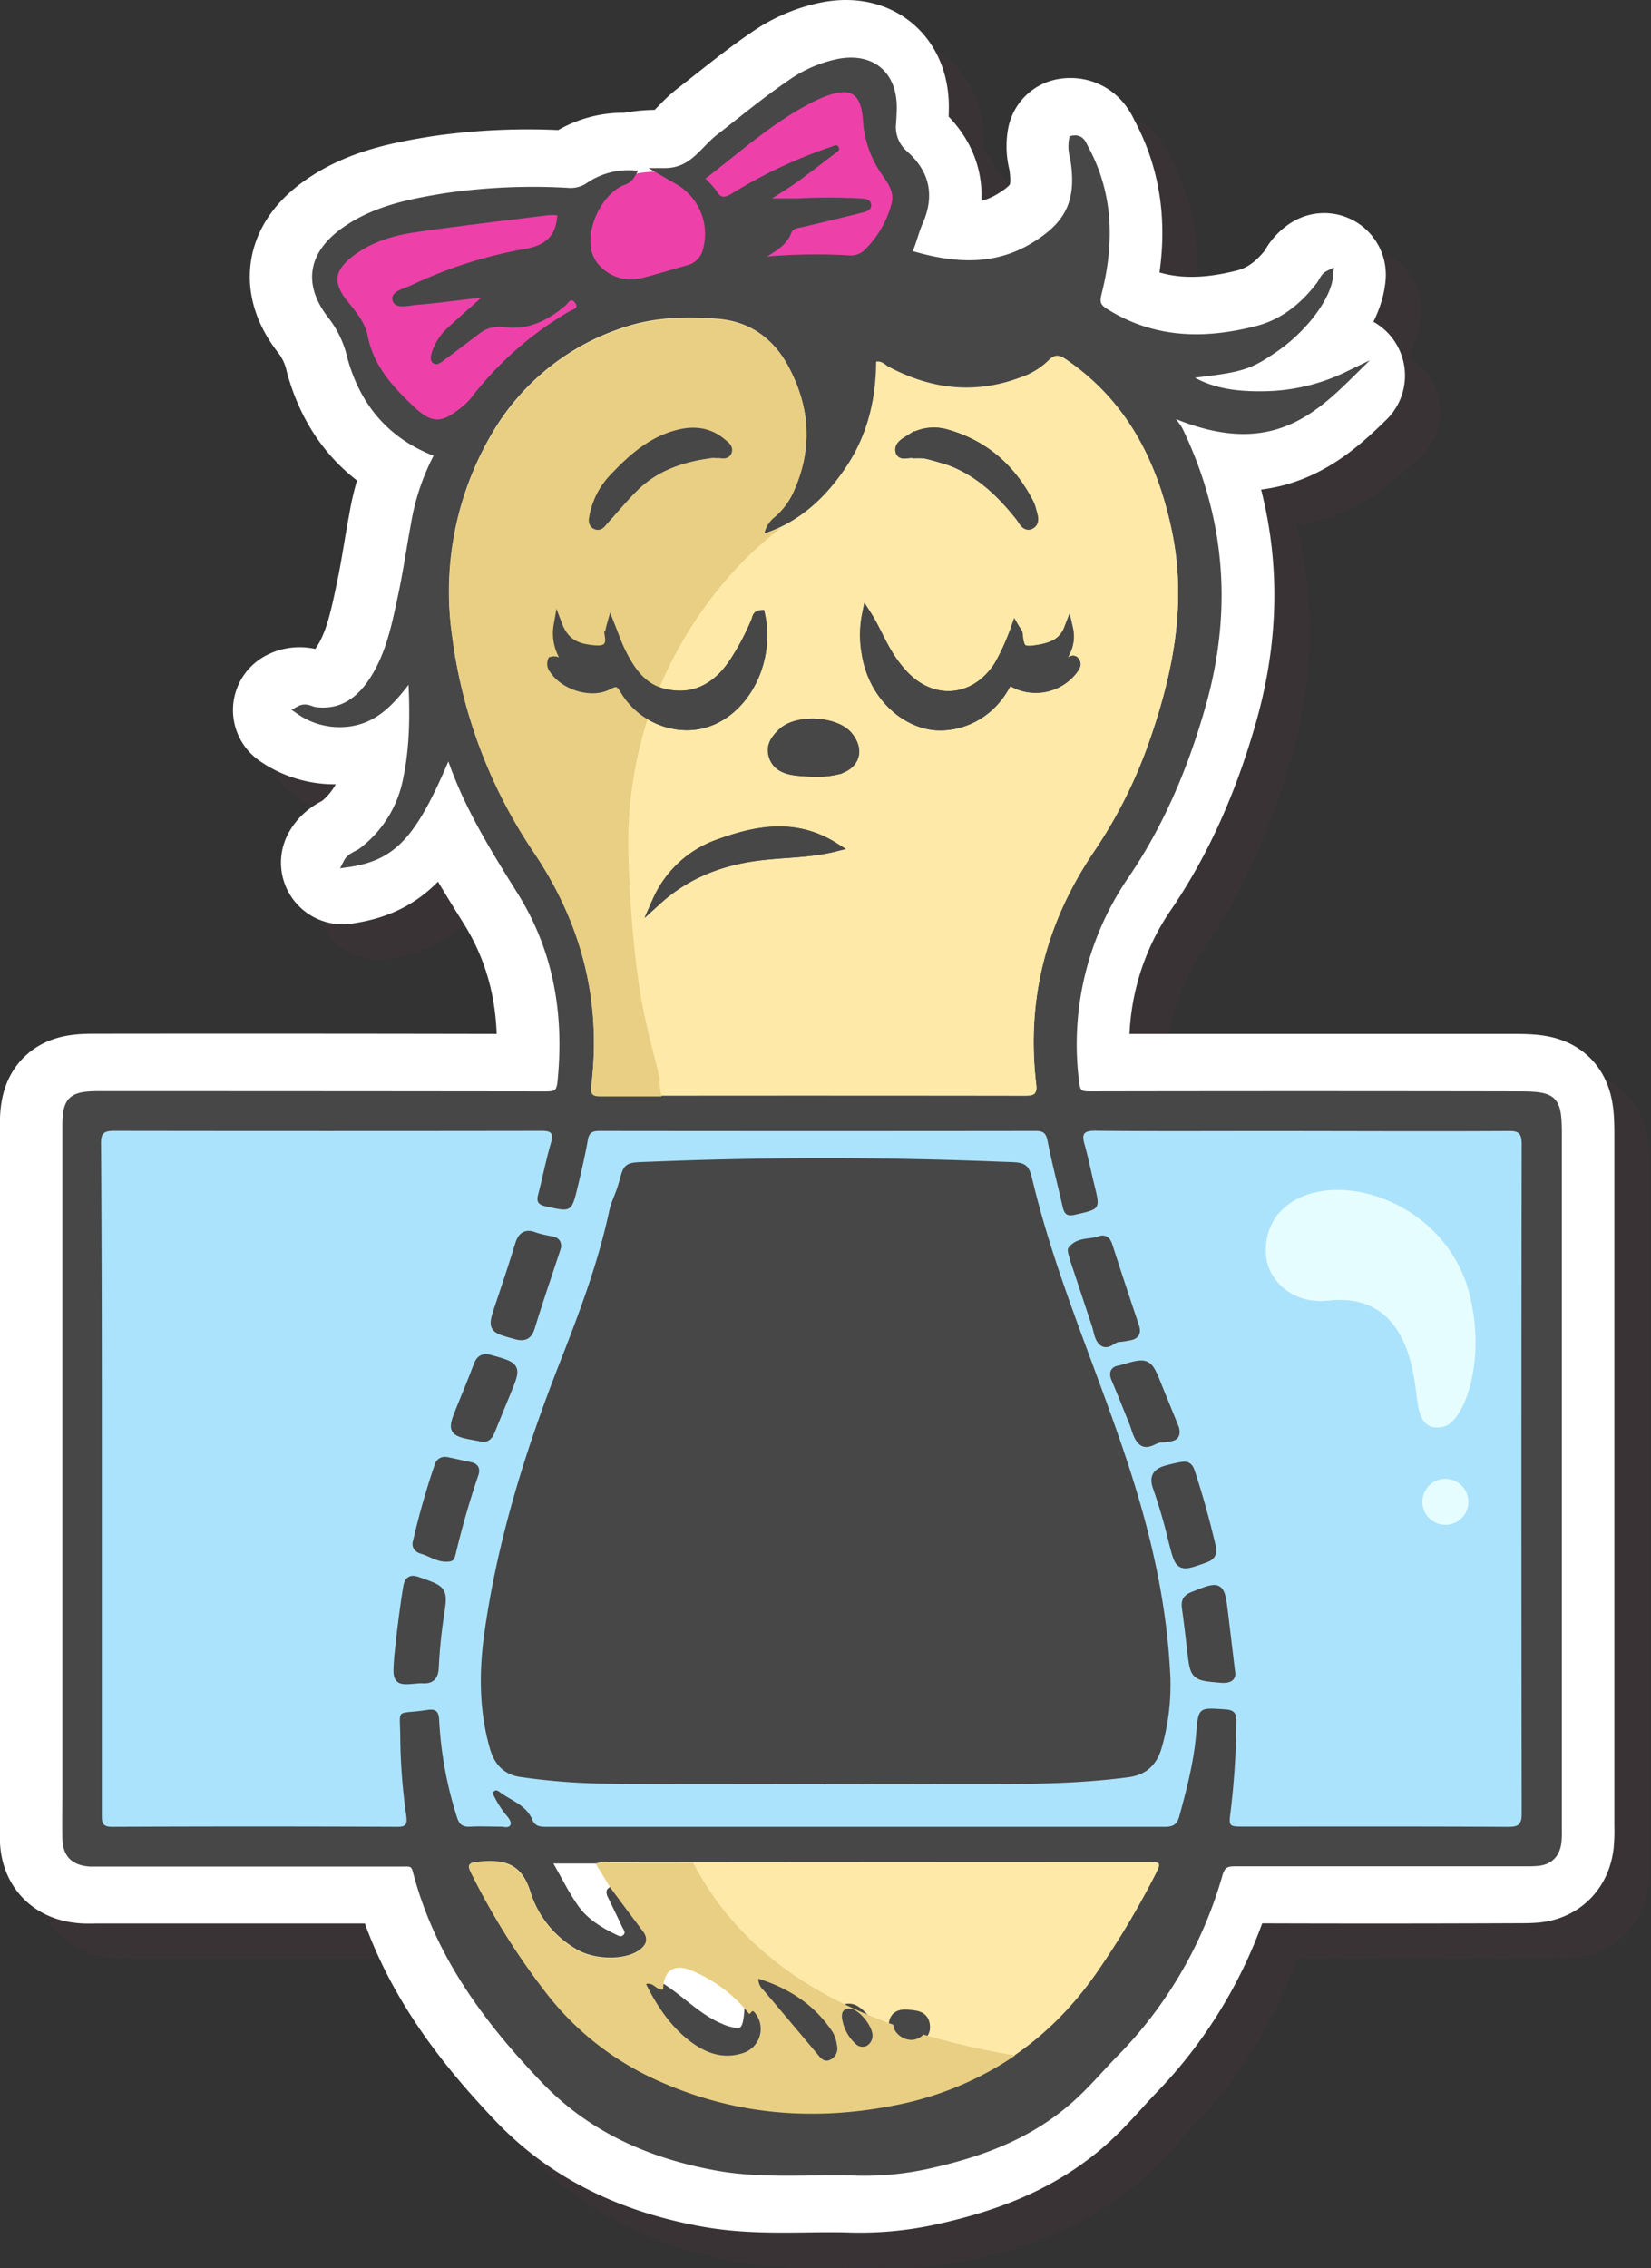 <svg id="Layer_1" data-name="Layer 1" xmlns="http://www.w3.org/2000/svg" viewBox="0 0 375 515"><rect x="0" y="0" width="375" height="515" fill="#333333" stroke="none"/><title>nut-xray</title><g id="Layer_2" data-name="Layer 2"><g style="opacity:0.12"><path d="M360.55,422.8V265.56c0-8.13-.73-8.85-9-8.84h-97.2c-2.24,0-3.12-.38-3.42-2.92a68,68,0,0,1,11.58-47.48c8-11.84,13.41-24.82,17.28-38.53,6-21.33,4.4-42-5.18-62-.7-1.48-2.23-2.58-2.36-4.55,21.09,9.36,31.15,1.42,40.74-8a45,45,0,0,1-18.74,4.51c-6.58.12-13-.53-19-4.75,13.51-1.51,15-1.93,20.93-6a36.45,36.45,0,0,0,3.61-2.82c5-4.39,8.56-9.89,8.85-13.84h0a3.77,3.77,0,0,0-1.46,1.72,6.29,6.29,0,0,1-.41.64c-3.78,5-8.47,8.74-14.55,10.26-11.84,3-23.36,2.8-34.22-3.87-2.17-1.33-2.54-2.33-1.92-4.74,2.81-11.14,2.69-22.11-2.91-32.52-.54-1-.87-2.39-2.55-2.13a8.36,8.36,0,0,0,.22,3.85c1.81,10.41-1.31,15.77-9.41,20.58-8.73,5.18-18,4.53-27.31,1.85-1.14-.33-1.06-1-.7-1.9.74-1.91,1.22-3.92,2-5.79,2.63-6,1.55-11-3.38-15.32a8.34,8.34,0,0,1-2.8-7.27c.08-1.2.16-2.42.15-3.62-.08-7.23-4.79-11.13-11.93-9.89A28.45,28.45,0,0,0,186.27,27c-5.55,3.77-10.69,8.07-16,12.17-3.51,2.71-5.79,7.22-11.41,7.79a28.27,28.27,0,0,0-9.11.92,3.46,3.46,0,0,0,.22-.31,15.68,15.68,0,0,0-9.3,2.66,7.54,7.54,0,0,1-5,1.33,137.43,137.43,0,0,0-27.57,1.18c-8,1.29-16,2.81-22.84,7.59-7.72,5.4-8.76,12.18-2.89,19.47a24.39,24.39,0,0,1,4.25,9.25c2.93,10.53,9.36,18,20,21.8A51,51,0,0,0,101,127.09c-1,5.21-1.72,10.47-2.81,15.65-1.45,6.82-2.76,13.74-6.65,19.73-3.09,4.75-7.2,7.73-13.25,7-1.09-.13-2.11-1-3.5-.28a15.73,15.73,0,0,0,10.1,2.8c7.2-.45,11.13-5.61,15.09-10.88.22.46.42.7.43.94.35,7.74.38,15.5-1.23,23.08A27,27,0,0,1,89,201.35c-1.08.83-2.6,1.08-3.31,2.47,10.37-1.5,14.88-6.52,22.66-25.17.49-.05.59.38.7.69,3.7,11.14,9.83,21,16,30.88,8.35,13.33,10.8,27.92,9.23,43.41-.26,2.57-1.16,3.12-3.57,3.11q-50.82-.12-101.65-.06c-6.12,0-7.23,1.07-7.23,7.08V425.22c.07,3.58,1.72,5.23,5.32,5.47.93.06,1.86,0,2.8,0H98.3c1.46,0,2.79-.27,3.34,1.88,4.84,18.79,16,33.79,29.11,47.49,10.65,11.09,24,16.93,38.94,19.65,10.54,1.92,21.18.8,31.76,1.15a66.78,66.78,0,0,0,16.91-1.71c11.66-2.63,22.56-6.72,31.68-14.9,3.77-3.38,6.93-7.24,10.4-10.85a95,95,0,0,0,23.05-39.95c.64-2.19,1.54-2.83,3.79-2.82q32.82.14,65.63,0c1,0,2.06,0,3.07-.08,2.75-.23,4.18-1.85,4.49-4.49A27.25,27.25,0,0,0,360.55,422.8Z" transform="translate(0.13 0.04)" style="fill:#6a374f;stroke:#6a374f;stroke-linecap:round;stroke-linejoin:round;stroke-width:28px"/><path d="M113.43,107.78s-8.09-2-12.13-4.56S89.64,89.46,89.64,89.46V83s-8.32-6.42-7.37-11.9S93.92,58.78,93.92,58.78l44.89-5.48s10.47-8.68,24.09-5.76L196,26s10.94-2.85,10.94,4.52,3.64,17.07,3.64,17.07a8.06,8.06,0,0,1,1.71,9.26C209.76,62.34,201.2,75,201.2,75l-33.08-2.62L135,80.05S116.52,106.82,113.43,107.78Z" transform="translate(0.13 0.04)" style="fill:#6a374f"/><rect x="27.82" y="261.5" width="329.3" height="162.73" style="fill:#6a374f"/><path d="M109.54,178.68c.5-.05.6.38.7.69,3.7,11.14,9.83,21,16,30.88,8.34,13.33,10.79,27.92,9.22,43.41-.26,2.57-1.16,3.12-3.56,3.11q-50.84-.12-101.66-.06c-6.12,0-7.23,1.07-7.23,7.08V425.22c.07,3.58,1.72,5.23,5.32,5.47.93.06,1.87,0,2.8,0H99.3c1.46,0,2.79-.27,3.34,1.88,4.85,18.79,16,33.79,29.11,47.49,10.65,11.09,24,16.93,38.94,19.65,10.54,1.92,21.18.8,31.77,1.15a66.75,66.75,0,0,0,16.9-1.71c11.66-2.63,22.56-6.72,31.68-14.9,3.77-3.38,6.93-7.24,10.4-10.85a95,95,0,0,0,23.05-39.95c.64-2.19,1.54-2.83,3.79-2.82q32.82.14,65.64,0c1,0,2.05,0,3.06-.08,2.75-.23,4.18-1.85,4.49-4.49a28.65,28.65,0,0,0,.08-3.34V265.56c0-8.13-.73-8.85-9-8.84h-97.2c-2.24,0-3.12-.38-3.42-2.92a68,68,0,0,1,11.58-47.48c8-11.84,13.41-24.82,17.28-38.53,6-21.33,4.4-42-5.17-62-.71-1.48-2.24-2.58-2.37-4.55,21.09,9.36,31.15,1.42,40.74-8a45,45,0,0,1-18.74,4.51c-6.58.12-13-.53-19-4.75,13.51-1.51,15-1.93,20.93-6,6.71-4.59,12.11-11.8,12.46-16.66-1,.49-1.27,1.56-1.87,2.36-3.77,5-8.47,8.74-14.55,10.26-11.83,3-23.36,2.8-34.22-3.87-2.17-1.33-2.53-2.33-1.92-4.74,2.81-11.14,2.69-22.11-2.91-32.52-.54-1-.87-2.39-2.55-2.13a8.36,8.36,0,0,0,.22,3.85c1.81,10.41-1.31,15.77-9.41,20.58-8.73,5.18-18,4.53-27.31,1.85-1.14-.33-1.06-1-.7-1.9.74-1.91,1.22-3.92,2.05-5.79,2.62-6,1.54-11-3.38-15.32a8.35,8.35,0,0,1-2.81-7.27c.08-1.2.16-2.42.15-3.62-.08-7.23-4.79-11.13-11.93-9.89A28.6,28.6,0,0,0,187.31,27c-5.55,3.77-10.69,8.07-16,12.17-3.74,2.88-6.09,7.82-12.56,7.85,1.8,1.05,2.76,1.57,3.69,2.15a14,14,0,0,1,6,15.3,5.93,5.93,0,0,1-4.36,4.59c-3.59,1-7.13,2.13-10.75,3-5.2,1.25-11-2.07-12.17-6.85-1.42-5.56,2.19-13.36,7.33-16,.78-.39,1.78-.45,2.5-1.69a15.68,15.68,0,0,0-9.3,2.66,7.54,7.54,0,0,1-5,1.33,137.43,137.43,0,0,0-27.57,1.18c-8,1.29-16,2.81-22.84,7.59-7.72,5.4-8.76,12.18-2.89,19.47A24.39,24.39,0,0,1,87.64,89c2.93,10.53,9.36,18,20,21.8A51,51,0,0,0,102.06,127c-1,5.21-1.72,10.47-2.81,15.65-1.45,6.82-2.76,13.74-6.65,19.73-3.09,4.75-7.2,7.73-13.25,7-1.08-.13-2.11-1-3.5-.28a15.73,15.73,0,0,0,10.1,2.8c7.2-.45,11.13-5.61,15.09-10.88.22.46.42.7.43.94.35,7.74.38,15.5-1.23,23.08A27,27,0,0,1,90.06,201.3c-1.08.83-2.6,1.08-3.31,2.47C97.25,202.35,101.76,197.33,109.54,178.68Z" transform="translate(0.13 0.04)" style="fill:#6a374f"/><path d="M109.54,178.68c-7.78,18.65-12.29,23.67-22.66,25.17.71-1.39,2.23-1.64,3.31-2.47a27,27,0,0,0,10.18-16.22c1.63-7.58,1.63-15.34,1.23-23.08,0-.24-.21-.48-.43-.94-4,5.27-7.89,10.43-15.09,10.88a15.73,15.73,0,0,1-10.1-2.8c1.39-.76,2.42.15,3.5.28,6,.74,10.16-2.24,13.25-7,3.89-6,5.2-12.91,6.65-19.73,1.09-5.18,1.84-10.44,2.81-15.65a51,51,0,0,1,5.58-16.22c-10.64-3.8-17.07-11.27-20-21.8a24.39,24.39,0,0,0-4.25-9.25c-5.87-7.29-4.83-14.07,2.89-19.47,6.85-4.78,14.81-6.3,22.84-7.59a137.43,137.43,0,0,1,27.57-1.18,7.54,7.54,0,0,0,5-1.33,15.68,15.68,0,0,1,9.3-2.66c-.72,1.24-1.72,1.3-2.5,1.69-5.14,2.59-8.75,10.39-7.33,16,1.22,4.78,7,8.1,12.17,6.85,3.62-.87,7.16-2,10.75-3a5.93,5.93,0,0,0,4.36-4.59,14,14,0,0,0-6-15.3c-.93-.58-1.89-1.1-3.69-2.15,6.47,0,8.82-5,12.56-7.85,5.3-4.1,10.44-8.4,16-12.17a28.6,28.6,0,0,1,11.19-4.83c7.14-1.24,11.85,2.66,11.93,9.89,0,1.2-.07,2.42-.15,3.62A8.31,8.31,0,0,0,213.14,43c4.92,4.28,6,9.35,3.38,15.32-.83,1.87-1.31,3.88-2.05,5.79-.36.94-.44,1.57.7,1.9,9.33,2.68,18.58,3.33,27.31-1.85,8.1-4.81,11.22-10.17,9.41-20.58a8.36,8.36,0,0,1-.22-3.85c1.68-.26,2,1.13,2.55,2.13,5.6,10.41,5.72,21.38,2.91,32.52-.61,2.41-.25,3.41,1.92,4.74C269.91,85.8,281.44,86,293.27,83c6.08-1.52,10.78-5.3,14.55-10.26.6-.8.88-1.87,1.87-2.36-.35,4.86-5.75,12.07-12.46,16.66-6,4.09-7.42,4.51-20.93,6,5.94,4.22,12.39,4.87,19,4.75A45,45,0,0,0,314,93.3c-9.59,9.44-19.65,17.38-40.74,8,.13,2,1.66,3.07,2.37,4.55,9.57,20,11.18,40.63,5.17,62-3.87,13.71-9.27,26.69-17.28,38.53A68,68,0,0,0,252,253.84c.3,2.54,1.18,2.93,3.42,2.92q48.6-.09,97.2,0c8.25,0,9,.71,9,8.84V422.8a28.65,28.65,0,0,1-.08,3.34c-.31,2.64-1.74,4.26-4.49,4.49-1,.09-2,.08-3.06.08H288.35c-2.25,0-3.15.63-3.79,2.82a95,95,0,0,1-23.05,40c-3.51,3.52-6.7,7.42-10.51,10.8-9.12,8.18-20,12.27-31.68,14.9a66.75,66.75,0,0,1-16.9,1.71c-10.59-.35-21.23.77-31.77-1.15-14.94-2.72-28.29-8.56-38.94-19.65-13.15-13.7-24.26-28.7-29.11-47.49-.55-2.15-1.88-1.88-3.34-1.88H28.36c-3.6-.24-5.25-1.89-5.32-5.47-.07-3.35,0-6.7,0-10.05V263.79c0-6,1.11-7.08,7.23-7.08q50.82,0,101.66.06c2.4,0,3.3-.54,3.56-3.11,1.57-15.49-.88-30.08-9.22-43.41-6.18-9.87-12.31-19.74-16-30.88C110.14,179.06,110,178.63,109.54,178.68Zm34.68,252.39H134.6c2,3.41,3.54,6.67,5.61,9.59s5.24,4.93,8.54,6.51c.6.29,1.24.67,1.78.09s-.07-1.23-.31-1.76c-1-2.1-2.05-4.16-3-6.26-.44-.95-1.23-2,.26-2.83,2.44,3.27,4.87,6.55,7.34,9.81,1.33,1.76,1,3.1-.72,4.43-3.31,2.49-10.43,2.28-14.47-.21a23,23,0,0,1-10.29-12.81c-2-6.61-6-7.55-11.77-7-2.39.23-2.66.66-1.61,2.68a162.33,162.33,0,0,0,17.38,27.59,65.9,65.9,0,0,0,23.12,18.52c17.78,8.49,36.34,10.24,55.53,6.43q29.65-5.89,46.65-30.93a191.48,191.48,0,0,0,12.55-21.09c1.54-3.08,1.53-3.1-1.88-3.1q-60.88,0-121.76.07A7.36,7.36,0,0,0,144.22,431.07ZM182.4,129.12a6.7,6.7,0,0,1,2.53-4,16.35,16.35,0,0,0,4-5.29c4.51-9.74,4-19.32-1-28.68-3.39-6.35-8.75-10.21-16-10.79s-14.44-.41-21.27,1.88a53.7,53.7,0,0,0-30.22,24.34,70.75,70.75,0,0,0-8.91,46A113.24,113.24,0,0,0,130,201.23c10.94,16.17,15.55,33.83,13.17,53.23-.24,2,.41,2.3,2.19,2.3q48.18-.08,96.35,0c2,0,2.79-.33,2.52-2.6-2.32-19.31,2.32-36.88,13.22-52.95a107.39,107.39,0,0,0,12.65-25.42c5.36-15.52,8.36-31.22,4.87-47.67-3.33-15.68-10.19-29.06-23.72-38.41-1.6-1.11-2.71-1.52-4.24.09a16.75,16.75,0,0,1-6.41,3.87c-10.34,3.87-20.26,2.65-29.87-2.44-.86-.46-1.55-1.4-2.84-1.15,0,8.46-1.91,16.44-6.6,23.57S190.66,126.39,182.4,129.12Z" transform="translate(0.13 0.04)" style="fill:#6a374f;stroke:#6a374f;stroke-miterlimit:10;stroke-width:2px"/><path d="M181.4,129.12c8.26-2.73,14.2-8.36,18.87-15.47s6.56-15.11,6.6-23.57c1.29-.25,2,.69,2.84,1.15,9.61,5.09,19.53,6.31,29.87,2.44A16.59,16.59,0,0,0,246,89.8c1.54-1.61,2.65-1.2,4.25-.09,13.53,9.35,20.39,22.73,23.72,38.41,3.49,16.45.48,32.15-4.87,47.67a107.39,107.39,0,0,1-12.65,25.42c-10.9,16.07-15.54,33.64-13.22,52.95.27,2.27-.52,2.6-2.52,2.6q-48.18-.08-96.35,0c-1.78,0-2.43-.29-2.19-2.3,2.38-19.4-2.23-37.06-13.17-53.23a113.23,113.23,0,0,1-18.41-48.65,70.81,70.81,0,0,1,8.9-46,53.78,53.78,0,0,1,30.22-24.34c6.84-2.29,14.12-2.46,21.28-1.88s12.56,4.44,15.95,10.79c5,9.36,5.53,18.94,1,28.68a16.35,16.35,0,0,1-4,5.29A6.67,6.67,0,0,0,181.4,129.12Zm23.32,18.32a23.37,23.37,0,0,0-.13,8.82c1.21,8,6.84,14.58,13.89,16.21,5.25,1.21,13.36-.85,17.76-8.8.77-1.4,1.4-.89,2.39-.39a10.73,10.73,0,0,0,12.84-3c.44-.59,1.08-1.28.69-2-.57-1.07-1.25.1-1.89.15s-1.2.55-2,.12c1.84-2.29,3-4.79,2.3-7.85-1.25,3.23-3.94,4.18-6.87,4.66-3.73.61-4.21.18-4.58-3.53,0-.31-.33-.59-.66-1.15a51.88,51.88,0,0,1-3.77,8.32c-5.23,8.23-14.85,9.21-21.52,2.15a28.22,28.22,0,0,1-3.67-4.9C207.82,153.42,206.58,150.33,204.72,147.44Zm-24.07.08c-.88,0-.88.81-1.1,1.38a56.13,56.13,0,0,1-4.48,8.64c-3.9,6.39-9.2,9.17-15.5,8-5.66-1-8.47-5.29-10.75-10-.71-1.49-1.24-3.06-2.16-5.35a10.12,10.12,0,0,0-.36,2.19c.45,2.86-1.18,3.3-3.47,3.1-3.42-.31-6.5-1.17-8.16-5.52a10.56,10.56,0,0,0,2.35,8.62c-1.42.62-2.45-.91-3.7-.53a2,2,0,0,0,.37,1.92c2.33,3.66,8.57,5.66,12.4,3.58,2.08-1.13,2.68-.47,3.72,1.17a16.47,16.47,0,0,0,11.1,7.74C173.8,175,183.52,160.78,180.65,147.52Zm16.85,52.8c-8.76-5.57-17.52-4-26.24-.81a24,24,0,0,0-14.14,13c6.83-6.17,14.94-9.16,23.9-10.2C186.41,201.63,191.89,201.72,197.5,200.32Zm-27.69-89.4h1.11c.77-.08,1.86.47,2.22-.47s-.62-1.47-1.22-2c-3-2.59-6.57-2.84-10.24-1.89-5.82,1.51-10.12,5.36-14.11,9.56a17.39,17.39,0,0,0-4.78,9c-.12.7-.32,1.62.51,2s1.32-.44,1.79-1c2.39-2.59,4.61-5.36,7.14-7.8C157.1,113.67,163.25,111.75,169.81,110.92Zm45.65.06a23.42,23.42,0,0,1,2.37,0,20,20,0,0,1,2.16.52c8.45,1.88,14.45,7.23,19.63,13.77.64.82,1.27,2.39,2.42,1.76s.54-2.15.23-3.3a6.84,6.84,0,0,0-.56-1.57c-4.12-8-10.37-13.46-19.09-15.83a10,10,0,0,0-8,1.27c-1.06.67-2.65,1.47-2.26,2.82.31,1.2,1.94.24,3.1.58ZM192.6,183.34a21.58,21.58,0,0,0,5.55-.55c4-1.12,5.06-4.49,2.44-7.71-2.89-3.55-11.77-4-15.1-.75-1.44,1.42-2.59,3.07-2,5.2s2.55,3.1,4.66,3.44C189.62,183.2,191.12,183.23,192.6,183.34Z" transform="translate(0.13 0.04)" style="fill:#6a374f"/><path d="M143.22,431.07a7.38,7.38,0,0,1,3.3-.26q60.89-.06,121.76-.07c3.41,0,3.42,0,1.88,3.1a191.48,191.48,0,0,1-12.55,21.09Q240.62,480,211,485.86c-19.19,3.81-37.75,2.06-55.53-6.43a65.9,65.9,0,0,1-23.12-18.52A163.4,163.4,0,0,1,115,433.32c-1-2-.77-2.45,1.62-2.68,5.78-.56,9.8.38,11.77,7a23,23,0,0,0,10.29,12.81c4,2.49,11.15,2.7,14.47.21,1.76-1.33,2-2.67.72-4.43-2.47-3.26-4.9-6.54-7.34-9.81Q144.82,433.74,143.22,431.07Zm15.26,28.43c-1.46.4-2.16-1.73-3.89-1.19,2.57,5.18,5.72,9.79,10.2,13.13,3.36,2.5,7.28,4,11.74,2.55a5.73,5.73,0,0,0,3.81-7.15,5.81,5.81,0,0,0-1.16-2.09c-.71-.84-.78.45-1.25.28a32.78,32.78,0,0,0-13.15-9.86C160.92,453.6,158.46,455.31,158.48,459.5Zm21.59-2.42a3.45,3.45,0,0,0,1.23,2.64c4,4.74,8,9.47,12,14.24.85,1,1.62,2.24,3.17,1.51a2.87,2.87,0,0,0,1.45-3.33,7.54,7.54,0,0,0-.92-2.88c-4-6.12-9.74-9.93-16.93-12.18Zm26,12.83c0-2.05-2.85-5.55-4.72-5.93-1.59-.33-2.37.48-2.21,2a9.79,9.79,0,0,0,3,5.83,2.21,2.21,0,0,0,2.57.55,2.58,2.58,0,0,0,1.29-2.45ZM214.9,471c1.59-.22,3.28-.8,3.18-2.92-.12-2.7-2.44-2.69-4.35-2.84-1.49-.12-2.82.38-3,2.19S212.67,470.94,214.9,471Z" transform="translate(0.13 0.04)" style="fill:#6a374f"/><path d="M143.22,431.07c1.07,1.78,2.14,3.56,3.23,5.34-1.49.81-.71,1.88-.26,2.83,1,2.1,2.06,4.16,3,6.26.24.53.9,1.14.31,1.76s-1.18.2-1.78-.09c-3.3-1.58-6.43-3.52-8.54-6.51s-3.64-6.18-5.61-9.59Z" transform="translate(0.13 0.04)" style="fill:#6a374f"/><path d="M204.72,147.44c1.86,2.89,3.1,6,4.81,8.82a28.22,28.22,0,0,0,3.67,4.9c6.67,7.06,16.29,6.08,21.52-2.15a51.88,51.88,0,0,0,3.77-8.32c.33.56.63.84.66,1.15.37,3.71.85,4.14,4.58,3.53,2.93-.48,5.62-1.43,6.87-4.66.69,3.06-.46,5.56-2.3,7.85.77.43,1.35-.08,2-.12s1.32-1.22,1.89-.15c.39.72-.25,1.41-.69,2a10.73,10.73,0,0,1-12.84,3c-1-.5-1.62-1-2.39.39-4.4,8-12.51,10-17.76,8.8-7-1.63-12.68-8.18-13.89-16.21A23.42,23.42,0,0,1,204.72,147.44Z" transform="translate(0.13 0.04)" style="fill:#6a374f;stroke:#6a374f;stroke-miterlimit:10;stroke-width:2px"/><path d="M180.65,147.52c2.87,13.26-6.85,27.5-19.74,24.93a16.47,16.47,0,0,1-11.1-7.74c-1-1.64-1.64-2.3-3.72-1.17-3.83,2.08-10.07.08-12.4-3.58a2,2,0,0,1-.37-1.92c1.25-.38,2.28,1.15,3.7.53a10.56,10.56,0,0,1-2.35-8.62c1.66,4.35,4.74,5.21,8.16,5.52,2.29.2,3.92-.24,3.47-3.1a10.12,10.12,0,0,1,.36-2.19c.92,2.29,1.45,3.86,2.16,5.35,2.28,4.72,5.09,9,10.75,10,6.3,1.17,11.6-1.61,15.5-8a56.13,56.13,0,0,0,4.48-8.64C179.77,148.33,179.77,147.57,180.65,147.52Z" transform="translate(0.13 0.04)" style="fill:#6a374f;stroke:#6a374f;stroke-miterlimit:10;stroke-width:2px"/><path d="M197.5,200.32c-5.61,1.4-11.09,1.31-16.48,1.94-9,1-17.07,4-23.9,10.2a24,24,0,0,1,14.14-13C180,196.3,188.74,194.75,197.5,200.32Z" transform="translate(0.13 0.04)" style="fill:#6a374f;stroke:#6a374f;stroke-miterlimit:10;stroke-width:2px"/><path d="M169.81,110.92c-6.56.83-12.71,2.75-17.58,7.45-2.53,2.44-4.75,5.21-7.14,7.8-.47.52-.93,1.37-1.79,1s-.63-1.31-.51-2a17.39,17.39,0,0,1,4.78-9c4-4.2,8.29-8,14.11-9.56,3.67-1,7.2-.7,10.24,1.89.6.51,1.57,1.1,1.22,2s-1.45.39-2.22.47C170.55,111,170.18,110.92,169.81,110.92Z" transform="translate(0.13 0.04)" style="fill:#6a374f;stroke:#6a374f;stroke-miterlimit:10;stroke-width:2px"/><path d="M215.46,111c-1.16-.32-2.79.64-3.14-.54-.39-1.35,1.2-2.15,2.26-2.82a10,10,0,0,1,8-1.27c8.72,2.37,15,7.86,19.09,15.83a6.84,6.84,0,0,1,.56,1.57c.31,1.15.94,2.67-.23,3.3s-1.78-.94-2.42-1.76c-5.18-6.54-11.18-11.89-19.63-13.77a20,20,0,0,0-2.16-.52A20.13,20.13,0,0,0,215.46,111Z" transform="translate(0.13 0.04)" style="fill:#6a374f;stroke:#6a374f;stroke-miterlimit:10;stroke-width:2px"/><path d="M192.6,183.34c-1.48-.11-3-.14-4.44-.37-2.11-.34-4-1.18-4.66-3.44s.55-3.78,2-5.2c3.33-3.25,12.21-2.8,15.1.75,2.62,3.22,1.58,6.59-2.44,7.71A21.22,21.22,0,0,1,192.6,183.34Z" transform="translate(0.13 0.04)" style="fill:#6a374f;stroke:#6a374f;stroke-miterlimit:10;stroke-width:2px"/><path d="M158.48,459.5c0-4.19,2.44-5.9,6.3-4.33A32.77,32.77,0,0,1,177.93,465c-.38,4.28-1.2,5-4.87,4a13.8,13.8,0,0,1-1.55-.6C166.54,466.33,162.86,462.39,158.48,459.5Z" transform="translate(0.13 0.04)" style="fill:#6a374f"/><path d="M158.48,459.5c4.38,2.89,8.06,6.83,13,8.88a13.8,13.8,0,0,0,1.55.6c3.67,1,4.49.33,4.87-4,.47.17.54-1.12,1.25-.28a5.73,5.73,0,0,1-.56,8.08,5.67,5.67,0,0,1-2.09,1.16c-4.46,1.44-8.38-.05-11.74-2.55-4.48-3.34-7.63-7.95-10.2-13.13C156.32,457.77,157,459.9,158.48,459.5Z" transform="translate(0.13 0.04)" style="fill:#6a374f;stroke:#6a374f;stroke-miterlimit:10;stroke-width:2px"/><path d="M180.07,457.08c7.19,2.25,12.9,6.06,16.93,12.18a7.54,7.54,0,0,1,.92,2.88,2.87,2.87,0,0,1-1.45,3.33c-1.55.73-2.32-.49-3.17-1.51-4-4.77-8-9.5-12-14.24A3.45,3.45,0,0,1,180.07,457.08Z" transform="translate(0.13 0.04)" style="fill:#6a374f;stroke:#6a374f;stroke-miterlimit:10;stroke-width:2px"/><path d="M206,469.91a2.59,2.59,0,0,1-1.36,2.43,2.21,2.21,0,0,1-2.57-.55,9.79,9.79,0,0,1-3-5.83c-.16-1.5.62-2.31,2.21-2C203.17,464.36,206,467.86,206,469.91Z" transform="translate(0.13 0.04)" style="fill:#6a374f;stroke:#6a374f;stroke-miterlimit:10;stroke-width:2px"/><path d="M214.9,471c-2.23,0-4.29-1.87-4.14-3.57s1.48-2.31,3-2.19c1.91.15,4.23.14,4.35,2.84C218.18,470.18,216.49,470.76,214.9,471Z" transform="translate(0.13 0.04)" style="fill:#6a374f;stroke:#6a374f;stroke-miterlimit:10;stroke-width:2px"/><path d="M31,343.6v76.24c0,1.71-.11,2.92,2.37,2.9q32.39-.14,64.79,0c2.06,0,2.2-.69,2-2.47A133.11,133.11,0,0,1,98.79,403c0-7.71-1.42-5.63,6.17-6.8,1.94-.31,2.58.37,2.66,2.34a87,87,0,0,0,4,21.87c.53,1.78,1.29,2.4,3.08,2.3,2.32-.13,4.65,0,7,0,.71,0,1.7.38,2.07-.35s-.36-1.6-.85-2.2a21.85,21.85,0,0,1-2.73-4.19c-.21-.4-.52-.85-.13-1.27s.9-.16,1.25.1c2.62,2,6.09,2.95,7.48,6.36.61,1.48,1.82,1.59,3.21,1.58H272.48c1.95,0,2.78-.62,3.27-2.45,1.68-6.19,3.31-12.37,3.82-18.82.48-5.91.63-5.81,6.65-5.39,2,.14,2.5.9,2.47,2.74a181.58,181.58,0,0,1-1.29,20.32c-.46,3.54-.44,3.55,3,3.55,20,0,40-.05,60,.06,2.43,0,3.11-.55,3.1-3.06q-.12-76,0-151.93c0-2.52-.7-3.06-3.11-3-18.25.1-36.5,0-54.74,0-13,0-26.07.07-39.1-.06-2.54,0-3,.75-2.36,3,.85,3,1.47,6.14,2.23,9.21,1.39,5.65,1.37,5.54-4.35,6.85-1.92.45-2.47-.21-2.84-1.83-1.13-5-2.45-9.92-3.42-14.93-.35-1.78-1-2.26-2.71-2.26q-49.57.06-99.15,0c-1.58,0-2.29.44-2.57,2.1-.6,3.47-1.42,6.91-2.23,10.34-1.45,6.09-1.46,6-7.45,4.65-1.71-.4-2-1.15-1.57-2.74,1-3.86,1.76-7.8,2.88-11.63.73-2.46-.2-2.75-2.34-2.74q-48.45.07-96.91,0c-2.3,0-2.95.59-2.94,2.92C31,293,31,318.27,31,343.6Z" transform="translate(0.13 0.04)" style="fill:#6a374f"/><path d="M251.5,292.43c0-.31-.15-.57-.07-.67,1.64-2,4.19-1.36,6.26-2.14,1.16-.43,1.58.28,1.92,1.33q2.94,9.12,6,18.19c.52,1.52-.09,2-1.45,2.21a18.22,18.22,0,0,1-2.2.32c-1.35,0-2.49,1.91-3.67.84-.85-.76-1-2.34-1.39-3.57-1.66-5-3.3-10-5-15.05A10.85,10.85,0,0,0,251.5,292.43Z" transform="translate(0.13 0.04)" style="fill:#6a374f;stroke:#6a374f;stroke-miterlimit:10;stroke-width:2px"/><path d="M134.3,291.1c-.11.36-.29.89-.46,1.41-1.82,5.54-3.72,11.06-5.42,16.63-.59,1.94-1.38,2.46-3.39,1.9-5.41-1.5-5.42-1.4-3.67-6.66,1.5-4.47,3-8.93,4.38-13.46.6-2.06,1.36-3.07,3.65-2.14a26.77,26.77,0,0,0,3.77.87C133.79,289.81,134.44,290,134.3,291.1Z" transform="translate(0.13 0.04)" style="fill:#6a374f;stroke:#6a374f;stroke-miterlimit:10;stroke-width:2px"/><path d="M98.43,384c.44-4.33,1.1-10,2-15.55.34-1.95,1-1.92,2.56-1.37,5.65,2,5.57,1.94,4.7,7.84a114,114,0,0,0-1.16,11.65c-.1,2-.82,2.69-2.67,2.58a10.33,10.33,0,0,0-1.67.08C98,389.58,98,389.58,98.43,384Z" transform="translate(0.13 0.04)" style="fill:#6a374f;stroke:#6a374f;stroke-miterlimit:10;stroke-width:2px"/><path d="M276.53,340.85c1.3-.19,1.56.77,1.85,1.65,1.8,5.45,3.32,11,4.62,16.56.36,1.58,0,2.23-1.61,2.79-5.65,2-5.56,2-7.08-3.91a126.68,126.68,0,0,0-3.56-12.23c-.91-2.44,0-3.41,2-4A36.13,36.13,0,0,1,276.53,340.85Z" transform="translate(0.13 0.04)" style="fill:#6a374f;stroke:#6a374f;stroke-miterlimit:10;stroke-width:2px"/><path d="M102.65,358.08a170.64,170.64,0,0,1,4.93-17.31,1.37,1.37,0,0,1,1.62-1l.13,0,5.43,1.18c.95.21,1.11.76.81,1.65q-3,8.82-5.15,17.88c-.09.35-.21.94-.4,1-2.33.42-4.17-1.13-6.26-1.7C102.86,359.53,102.35,358.9,102.65,358.08Z" transform="translate(0.13 0.04)" style="fill:#6a374f;stroke:#6a374f;stroke-miterlimit:10;stroke-width:2px"/><path d="M287.42,387.7c.25,1.08-.58,1.48-2.29,1.33-5.94-.52-5.93-.48-6.6-6.25-.37-3.23-.74-6.47-1.2-9.68-.2-1.38,0-2.13,1.5-2.73,6.21-2.47,6.19-2.54,7,4.09C286.34,378.61,286.83,382.77,287.42,387.7Z" transform="translate(0.13 0.04)" style="fill:#6a374f;stroke:#6a374f;stroke-miterlimit:10;stroke-width:2px"/><path d="M117.3,334.3l-.81-.17c-6.11-1.11-6.1-1.11-3.77-6.82,1.25-3.08,2.53-6.15,3.69-9.27.56-1.51,1.31-1.88,2.92-1.42,5.9,1.69,5.92,1.63,3.66,7.19-1.22,3-2.48,6-3.68,9C118.88,333.89,118.3,334.56,117.3,334.3Z" transform="translate(0.13 0.04)" style="fill:#6a374f;stroke:#6a374f;stroke-miterlimit:10;stroke-width:2px"/><path d="M274.67,332.25c.41,1.48-.17,1.8-.83,1.94a9.11,9.11,0,0,1-2.21.28c-1.54,0-3.11,1.82-4.38.63-1.06-1-1.35-2.8-1.95-4.26-1.33-3.26-2.62-6.55-4-9.79-.52-1.24-.4-1.95,1.07-2.09a1.14,1.14,0,0,0,.26-.09c5.92-1.73,5.92-1.73,8.18,3.9C272.16,326.13,273.54,329.47,274.67,332.25Z" transform="translate(0.13 0.04)" style="fill:#6a374f;stroke:#6a374f;stroke-miterlimit:10;stroke-width:2px"/><path d="M182.05,66.21a127.63,127.63,0,0,1,18.55-.27,4.58,4.58,0,0,0,3.41-1,22.6,22.6,0,0,0,6.33-10.64c.84-2.84-1-5-2.44-7.15a23.78,23.78,0,0,1-4-11.75c-.49-6.38-2.78-7.78-8.8-5.47-.52.2-1,.42-1.54.66-9.49,4.54-17.19,11.59-25.48,17.94a19,19,0,0,1,2.56,2.82c1,1.72,1.93,1.48,3.48.54a110,110,0,0,1,22.41-10.55c.61-.2,1.38-.7,1.77-.07.54.85-.42,1.28-1,1.7-2.8,2.15-5.6,4.31-8.46,6.38-1.67,1.21-3.46,2.26-5.62,3.66h5.83A135.23,135.23,0,0,1,203,53c1.06.08,2.56,0,2.73,1.38s-1.27,1.67-2.32,1.93c-4.41,1.11-8.84,2.17-13.27,3.21-1,.23-2.09.21-2.56,1.36C186.58,63.51,184.31,64.84,182.05,66.21Z" transform="translate(0.13 0.04)" style="fill:#6a374f"/><path d="M134.45,56.83a16.3,16.3,0,0,0-2.21,0c-10,1.26-20.11,2.42-30.13,3.88-5.17.76-10.18,2.3-14.39,5.64-3.89,3.1-4.19,5.85-1.12,9.77,2,2.49,4.18,5,4.78,8.09,1.3,6.72,5.54,11.38,10.23,15.85,4.2,4,6.37,4.17,10.84.57a13.58,13.58,0,0,0,2.42-2.31A77.13,77.13,0,0,1,137.29,78.6c.62-.36,2.19-.59,1.2-1.9s-1.53.07-2.15.6c-4,3.43-8.54,5.66-13.88,4.94a7.38,7.38,0,0,0-5.89,1.6c-2.75,2.06-5.46,4.18-8.24,6.19-.55.39-1.33.9-2.07.4s-.56-1.54-.35-2.3a13,13,0,0,1,3.94-6c2.43-2.25,4.93-4.42,7.38-6.61-5,.58-9.81,1.25-14.67,1.66-1.93.17-5,1.06-5.53-1s2.56-2.66,4.32-3.48A101.42,101.42,0,0,1,127,64.5C131.73,63.69,134.16,61.6,134.45,56.83Z" transform="translate(0.13 0.04)" style="fill:#6a374f"/><path d="M195.09,412c-16,0-32,.13-48-.06A143.87,143.87,0,0,1,126,410.4c-3.24-.52-5-2.63-5.87-5.62-2.47-8.56-2.47-17.24-1.24-26,3-21.21,9.35-41.44,17.15-61.31,4.41-11.22,8.66-22.53,11.19-34.39.39-1.8,1.27-3.49,1.83-5.25,1.69-5.31.45-4.85,6.83-5.11q39.49-1.59,79,0c6.37.25,5.55-.3,7,5.35,5.48,21.94,14.79,42.57,21.7,64,4.69,14.54,8.12,29.39,9,44.69a50.81,50.81,0,0,1-1.87,17.94c-1,3.29-3,5.3-6.64,5.78-14.92,2-29.91,1.45-44.88,1.58-8,.07-16,0-24,0Z" transform="translate(0.13 0.04)" style="fill:#6a374f;stroke:#6a374f;stroke-miterlimit:10;stroke-width:2px"/><path d="M157.69,253.77c0-.51-.05-.9-.06-1.18-.22-1.06-.47-2.12-.74-3.17-.49-1.94-1-3.88-1.48-5.83-1-4.15-1.87-8.29-2.48-12.52a251.49,251.49,0,0,1-2.27-27.68,92.14,92.14,0,0,1,4.58-33,16.93,16.93,0,0,1-5.4-5.48c-1-1.65-1.64-2.31-3.72-1.18-3.82,2.09-10.06.08-12.4-3.57a1.92,1.92,0,0,1-.36-1.92c1.24-.39,2.27,1.14,3.69.52a10.56,10.56,0,0,1-2.35-8.62c1.66,4.35,4.75,5.21,8.16,5.52,2.29.2,3.92-.24,3.47-3.1a10.22,10.22,0,0,1,.36-2.19c.92,2.29,1.45,3.86,2.16,5.35,1.94,4,4.26,7.68,8.39,9.33a93.68,93.68,0,0,1,19.76-30,107,107,0,0,1,8.45-7.46,31.79,31.79,0,0,1-4,1.66,6.7,6.7,0,0,1,2.53-4,16.35,16.35,0,0,0,4-5.29c4.51-9.74,4-19.32-1-28.68-3.39-6.35-8.75-10.21-15.95-10.79s-14.43-.41-21.27,1.89a53.72,53.72,0,0,0-30.22,24.33,70.81,70.81,0,0,0-8.9,46A113.07,113.07,0,0,0,129,201.37c10.94,16.18,15.55,33.83,13.17,53.23-.24,2,.41,2.3,2.19,2.3h13.77A15.74,15.74,0,0,1,157.69,253.77ZM142.82,125.26a17.46,17.46,0,0,1,4.78-9c4-4.2,8.3-8.06,14.11-9.57,3.67-1,7.2-.7,10.24,1.89.6.51,1.57,1.11,1.23,2s-1.46.38-2.23.46h-1.11c-6.56.83-12.7,2.75-17.58,7.45-2.53,2.44-4.75,5.21-7.14,7.81-.47.51-.92,1.36-1.79,1S142.7,126,142.82,125.26Z" transform="translate(0.13 0.04)" style="fill:#6a374f"/><path d="M217.63,469.91a4,4,0,0,1-2.7,1.21c-2.17,0-4.17-1.78-4.13-3.44-19-6.8-35.68-18-45.48-36.74H146.55a7.52,7.52,0,0,0-3.3.26l3.23,5.34c2.44,3.27,4.87,6.56,7.34,9.81,1.33,1.76,1,3.1-.72,4.43-3.31,2.5-10.43,2.28-14.47-.21a23,23,0,0,1-10.29-12.81c-2-6.6-6-7.55-11.77-7-2.39.23-2.66.65-1.61,2.67A162.33,162.33,0,0,0,132.34,461a65.9,65.9,0,0,0,23.12,18.52C173.24,488,191.8,489.78,211,486a73,73,0,0,0,27.44-11.34A178.25,178.25,0,0,1,217.63,469.91Zm-41.07,4.22c-4.45,1.45-8.38-.05-11.74-2.55-4.48-3.34-7.62-7.95-10.2-13.13,1.73-.54,2.43,1.59,3.89,1.19,0-4.19,2.44-5.9,6.3-4.32A32.56,32.56,0,0,1,178,465.18c.47.16.55-1.13,1.26-.29a5.74,5.74,0,0,1-2.7,9.24Zm19.94,1.48c-1.55.73-2.31-.49-3.17-1.51-4-4.77-8-9.5-12-14.24a3.52,3.52,0,0,1-1.23-2.64c7.2,2.26,12.9,6.06,16.93,12.18a7.54,7.54,0,0,1,.92,2.88,2.86,2.86,0,0,1-1.45,3.33Zm8.19-3.12a2.21,2.21,0,0,1-2.57-.56,9.66,9.66,0,0,1-3-5.83c-.17-1.5.61-2.31,2.2-2,1.87.38,4.68,3.88,4.72,5.93a2.63,2.63,0,0,1-1.35,2.46Z" transform="translate(0.13 0.04)" style="fill:#6a374f"/><path d="M204.67,147.44c1.86,2.89,3.09,6,4.81,8.82a28.68,28.68,0,0,0,3.66,4.9c6.67,7.06,16.3,6.08,21.53-2.15a51.88,51.88,0,0,0,3.77-8.32c.33.56.63.84.66,1.15.37,3.71.84,4.14,4.58,3.53,2.93-.48,5.62-1.43,6.86-4.66.7,3.06-.45,5.56-2.29,7.85.77.43,1.35-.08,2-.12s1.32-1.22,1.89-.15c.38.72-.25,1.41-.69,2a10.73,10.73,0,0,1-12.84,3c-1-.5-1.62-1-2.39.39-4.4,8-12.52,10-17.76,8.8-7.05-1.63-12.68-8.18-13.89-16.21A23.42,23.42,0,0,1,204.67,147.44Z" transform="translate(0.13 0.04)" style="fill:#6a374f;stroke:#6a374f;stroke-miterlimit:10;stroke-width:2px"/><path d="M180.6,147.52c2.87,13.26-6.85,27.5-19.74,24.93a16.51,16.51,0,0,1-11.11-7.74c-1-1.64-1.63-2.3-3.71-1.17-3.83,2.08-10.07.08-12.4-3.58a1.9,1.9,0,0,1-.37-1.92c1.25-.38,2.28,1.15,3.7.53a10.49,10.49,0,0,1-2.35-8.62c1.66,4.35,4.74,5.21,8.16,5.52,2.28.2,3.91-.24,3.47-3.1a10.12,10.12,0,0,1,.36-2.19c.91,2.29,1.44,3.86,2.16,5.35,2.27,4.72,5.08,9,10.74,10,6.31,1.17,11.61-1.61,15.51-8a56.13,56.13,0,0,0,4.48-8.64C179.72,148.33,179.71,147.57,180.6,147.52Z" transform="translate(0.13 0.04)" style="fill:#6a374f;stroke:#6a374f;stroke-miterlimit:10;stroke-width:2px"/><path d="M197.45,200.32c-5.61,1.4-11.09,1.31-16.49,1.94-9,1-17.06,4-23.89,10.2a24,24,0,0,1,14.14-13C179.93,196.3,188.69,194.75,197.45,200.32Z" transform="translate(0.13 0.04)" style="fill:#6a374f;stroke:#6a374f;stroke-miterlimit:10;stroke-width:2px"/><path d="M169.75,110.92c-6.55.83-12.7,2.75-17.57,7.45-2.54,2.44-4.76,5.21-7.14,7.8-.47.52-.93,1.37-1.79,1s-.64-1.31-.51-2a17.28,17.28,0,0,1,4.78-9c4-4.2,8.29-8,14.11-9.56,3.66-1,7.2-.7,10.23,1.89.6.51,1.58,1.1,1.23,2s-1.45.39-2.22.47C170.5,111,170.13,110.92,169.75,110.92Z" transform="translate(0.13 0.04)" style="fill:#6a374f;stroke:#6a374f;stroke-miterlimit:10;stroke-width:2px"/><path d="M215.41,111c-1.16-.32-2.79.64-3.14-.54-.39-1.35,1.2-2.15,2.26-2.82a10,10,0,0,1,8-1.27c8.72,2.37,15,7.86,19.09,15.83a7.93,7.93,0,0,1,.56,1.57c.31,1.15.94,2.67-.23,3.3s-1.78-.94-2.42-1.76c-5.18-6.54-11.18-11.89-19.63-13.77-.71-.21-1.43-.38-2.16-.52A20.13,20.13,0,0,0,215.41,111Z" transform="translate(0.13 0.04)" style="fill:#6a374f;stroke:#6a374f;stroke-miterlimit:10;stroke-width:2px"/><path d="M192.55,183.34c-1.48-.11-3-.14-4.44-.37-2.11-.34-4-1.18-4.66-3.44s.54-3.78,2-5.2c3.32-3.25,12.21-2.8,15.09.75,2.63,3.22,1.59,6.59-2.43,7.71A21.65,21.65,0,0,1,192.55,183.34Z" transform="translate(0.13 0.04)" style="fill:#6a374f;stroke:#6a374f;stroke-miterlimit:10;stroke-width:2px"/><path d="M341.67,301.89c-5.73-22.86-34.59-30.27-44-17.63a13.35,13.35,0,0,0-2,10.28c1.28,5.07,6.43,9.54,13.95,8.72,18.32-2,19.39,17.16,20.18,22.88.65,4.73,2.31,6.5,5.87,5.76C340.35,330.92,345.52,317.21,341.67,301.89Z" transform="translate(0.13 0.04)" style="fill:#6a374f"/><circle cx="336.3" cy="348.99" r="5.22" style="fill:#6a374f"/></g><g id="Layer_1-2" data-name="Layer 1-2"><path d="M352.55,414.8V257.56c0-8.13-.73-8.85-9-8.84h-97.2c-2.24,0-3.12-.38-3.42-2.92a68,68,0,0,1,11.58-47.48c8-11.84,13.41-24.82,17.28-38.53,6-21.33,4.4-42-5.18-62-.7-1.48-2.23-2.58-2.36-4.55,21.09,9.36,31.15,1.42,40.74-8a45,45,0,0,1-18.74,4.51c-6.58.12-13-.53-19-4.75,13.51-1.51,15-1.93,20.93-6a36.45,36.45,0,0,0,3.61-2.82c5-4.39,8.56-9.89,8.85-13.84h0a3.77,3.77,0,0,0-1.46,1.72,6.29,6.29,0,0,1-.41.64c-3.78,5-8.47,8.74-14.55,10.26-11.84,3-23.36,2.8-34.22-3.87-2.17-1.33-2.54-2.33-1.92-4.74,2.81-11.14,2.69-22.11-2.91-32.52-.54-1-.87-2.39-2.55-2.13a8.36,8.36,0,0,0,.22,3.85c1.81,10.41-1.31,15.77-9.41,20.58-8.73,5.18-18,4.53-27.31,1.85-1.14-.33-1.06-1-.7-1.9.74-1.91,1.22-3.92,2-5.79,2.63-6,1.55-11-3.38-15.32a8.34,8.34,0,0,1-2.8-7.27c.08-1.2.16-2.42.15-3.62-.08-7.23-4.79-11.13-11.93-9.89A28.45,28.45,0,0,0,178.27,19c-5.55,3.77-10.69,8.07-16,12.17-3.51,2.71-5.79,7.22-11.41,7.79a28.27,28.27,0,0,0-9.11.92,3.46,3.46,0,0,0,.22-.31,15.68,15.68,0,0,0-9.3,2.66,7.54,7.54,0,0,1-5,1.33,137.43,137.43,0,0,0-27.57,1.18c-8,1.29-16,2.81-22.84,7.59-7.72,5.4-8.76,12.18-2.89,19.47a24.39,24.39,0,0,1,4.25,9.25c2.93,10.53,9.36,18,20,21.8A51,51,0,0,0,93,119.09c-1,5.21-1.72,10.47-2.81,15.65-1.45,6.82-2.76,13.74-6.65,19.73-3.09,4.75-7.2,7.73-13.25,7-1.09-.13-2.11-1-3.5-.28a15.73,15.73,0,0,0,10.1,2.8c7.2-.45,11.13-5.61,15.09-10.88.22.46.42.7.43.94.35,7.74.38,15.5-1.23,23.08A27,27,0,0,1,81,193.35c-1.08.83-2.6,1.08-3.31,2.47,10.37-1.5,14.88-6.52,22.66-25.17.49-.05.59.38.7.69,3.7,11.14,9.83,21,16,30.88,8.35,13.33,10.8,27.92,9.23,43.41-.26,2.57-1.16,3.12-3.57,3.11q-50.82-.12-101.65-.06c-6.12,0-7.23,1.07-7.23,7.08V417.22c.07,3.58,1.72,5.23,5.32,5.47.93.06,1.86,0,2.8,0H90.3c1.46,0,2.79-.27,3.34,1.88,4.84,18.79,16,33.79,29.11,47.49,10.65,11.09,24,16.93,38.94,19.65,10.54,1.92,21.18.8,31.76,1.15a66.78,66.78,0,0,0,16.91-1.71c11.66-2.63,22.56-6.72,31.68-14.9,3.77-3.38,6.93-7.24,10.4-10.85a95,95,0,0,0,23.05-39.95c.64-2.19,1.54-2.83,3.79-2.82q32.82.14,65.63,0c1,0,2.06,0,3.07-.08,2.75-.23,4.18-1.85,4.49-4.49A27.25,27.25,0,0,0,352.55,414.8Z" transform="translate(0.13 0.04)" style="fill:#fff;stroke:#fff;stroke-linecap:round;stroke-linejoin:round;stroke-width:28px"/><g id="LqKOcz.tif"><path d="M105.43,99.78s-8.09-2-12.13-4.56S81.64,81.46,81.64,81.46V75s-8.32-6.42-7.37-11.9S85.92,50.78,85.92,50.78l44.89-5.48s10.47-8.68,24.09-5.76L188,18s10.94-2.85,10.94,4.52,3.64,17.07,3.64,17.07a8.06,8.06,0,0,1,1.71,9.26C201.76,54.34,193.2,67,193.2,67l-33.08-2.62L127,72.05S108.52,98.82,105.43,99.78Z" transform="translate(0.13 0.04)" style="fill:#ed40a9"/><rect x="19.82" y="253.5" width="329.3" height="162.73" style="fill:#eff9fb"/><path d="M101.54,170.68c.5-.05.6.38.7.69,3.7,11.14,9.83,21,16,30.88,8.34,13.33,10.79,27.92,9.22,43.41-.26,2.57-1.16,3.12-3.56,3.11q-50.84-.12-101.66-.06c-6.12,0-7.23,1.07-7.23,7.08V417.22c.07,3.58,1.72,5.23,5.32,5.47.93.06,1.87,0,2.8,0H91.3c1.46,0,2.79-.27,3.34,1.88,4.85,18.79,16,33.79,29.11,47.49,10.65,11.09,24,16.93,38.94,19.65,10.54,1.92,21.18.8,31.77,1.15a66.75,66.75,0,0,0,16.9-1.71c11.66-2.63,22.56-6.72,31.68-14.9,3.77-3.38,6.93-7.24,10.4-10.85a95,95,0,0,0,23.05-39.95c.64-2.19,1.54-2.83,3.79-2.82q32.82.14,65.64,0c1,0,2.05,0,3.06-.08,2.75-.23,4.18-1.85,4.49-4.49a28.65,28.65,0,0,0,.08-3.34V257.56c0-8.13-.73-8.85-9-8.84h-97.2c-2.24,0-3.12-.38-3.42-2.92a68,68,0,0,1,11.58-47.48c8-11.84,13.41-24.82,17.28-38.53,6-21.33,4.4-42-5.17-62-.71-1.48-2.24-2.58-2.37-4.55,21.09,9.36,31.15,1.42,40.74-8a45,45,0,0,1-18.74,4.51c-6.58.12-13-.53-19-4.75,13.51-1.51,15-1.93,20.93-6,6.71-4.59,12.11-11.8,12.46-16.66-1,.49-1.27,1.56-1.87,2.36-3.77,5-8.47,8.74-14.55,10.26-11.83,3-23.36,2.8-34.22-3.87-2.17-1.33-2.53-2.33-1.92-4.74,2.81-11.14,2.69-22.11-2.91-32.52-.54-1-.87-2.39-2.55-2.13a8.36,8.36,0,0,0,.22,3.85c1.81,10.41-1.31,15.77-9.41,20.58-8.73,5.18-18,4.53-27.31,1.85-1.14-.33-1.06-1-.7-1.9.74-1.91,1.22-3.92,2.05-5.79,2.62-6,1.54-11-3.38-15.32a8.35,8.35,0,0,1-2.81-7.27c.08-1.2.16-2.42.15-3.62-.08-7.23-4.79-11.13-11.93-9.89A28.6,28.6,0,0,0,179.31,19c-5.55,3.77-10.69,8.07-16,12.17-3.74,2.88-6.09,7.82-12.56,7.85,1.8,1.05,2.76,1.57,3.69,2.15a14,14,0,0,1,6,15.3,5.93,5.93,0,0,1-4.36,4.59c-3.59,1-7.13,2.13-10.75,3-5.2,1.25-11-2.07-12.17-6.85-1.42-5.56,2.19-13.36,7.33-16,.78-.39,1.78-.45,2.5-1.69a15.68,15.68,0,0,0-9.3,2.66,7.54,7.54,0,0,1-5,1.33,137.43,137.43,0,0,0-27.57,1.18c-8,1.29-16,2.81-22.84,7.59-7.72,5.4-8.76,12.18-2.89,19.47A24.39,24.39,0,0,1,79.64,81c2.93,10.53,9.36,18,20,21.8A51,51,0,0,0,94.06,119c-1,5.21-1.72,10.47-2.81,15.65-1.45,6.82-2.76,13.74-6.65,19.73-3.09,4.75-7.2,7.73-13.25,7-1.08-.13-2.11-1-3.5-.28a15.73,15.73,0,0,0,10.1,2.8c7.2-.45,11.13-5.61,15.09-10.88.22.46.42.7.43.94.35,7.74.38,15.5-1.23,23.08A27,27,0,0,1,82.06,193.3c-1.08.83-2.6,1.08-3.31,2.47C89.25,194.35,93.76,189.33,101.54,170.68Z" transform="translate(0.13 0.04)" style="fill:#fff"/><path d="M101.54,170.68c-7.78,18.65-12.29,23.67-22.66,25.17.71-1.39,2.23-1.64,3.31-2.47a27,27,0,0,0,10.18-16.22C94,169.58,94,161.82,93.6,154.08c0-.24-.21-.48-.43-.94-4,5.27-7.89,10.43-15.09,10.88a15.73,15.73,0,0,1-10.1-2.8c1.39-.76,2.42.15,3.5.28,6,.74,10.16-2.24,13.25-7,3.89-6,5.2-12.91,6.65-19.73,1.09-5.18,1.84-10.44,2.81-15.65a51,51,0,0,1,5.58-16.22c-10.64-3.8-17.07-11.27-20-21.8a24.39,24.39,0,0,0-4.25-9.25c-5.87-7.29-4.83-14.07,2.89-19.47,6.85-4.78,14.81-6.3,22.84-7.59a137.43,137.43,0,0,1,27.57-1.18,7.54,7.54,0,0,0,5-1.33,15.68,15.68,0,0,1,9.3-2.66c-.72,1.24-1.72,1.3-2.5,1.69-5.14,2.59-8.75,10.39-7.33,16,1.22,4.78,7,8.1,12.17,6.85,3.62-.87,7.16-2,10.75-3a5.93,5.93,0,0,0,4.36-4.59,14,14,0,0,0-6-15.3c-.93-.58-1.89-1.1-3.69-2.15,6.47,0,8.82-5,12.56-7.85,5.3-4.1,10.44-8.4,16-12.17a28.6,28.6,0,0,1,11.19-4.83c7.14-1.24,11.85,2.66,11.93,9.89,0,1.2-.07,2.42-.15,3.62A8.31,8.31,0,0,0,205.14,35c4.92,4.28,6,9.35,3.38,15.32-.83,1.87-1.31,3.88-2.05,5.79-.36.94-.44,1.57.7,1.9,9.33,2.68,18.58,3.33,27.31-1.85,8.1-4.81,11.22-10.17,9.41-20.58a8.36,8.36,0,0,1-.22-3.85c1.68-.26,2,1.13,2.55,2.13,5.6,10.41,5.72,21.38,2.91,32.52-.61,2.41-.25,3.41,1.92,4.74C261.91,77.8,273.44,78,285.27,75c6.08-1.52,10.78-5.3,14.55-10.26.6-.8.88-1.87,1.87-2.36-.35,4.86-5.75,12.07-12.46,16.66-6,4.09-7.42,4.51-20.93,6,5.94,4.22,12.39,4.87,19,4.75A45,45,0,0,0,306,85.3c-9.59,9.44-19.65,17.38-40.74,8,.13,2,1.66,3.07,2.37,4.55,9.57,20,11.18,40.63,5.17,62-3.87,13.71-9.27,26.69-17.28,38.53A68,68,0,0,0,244,245.84c.3,2.54,1.18,2.93,3.42,2.92q48.6-.09,97.2,0c8.25,0,9,.71,9,8.84V414.8a28.65,28.65,0,0,1-.08,3.34c-.31,2.64-1.74,4.26-4.49,4.49-1,.09-2,.08-3.06.08H280.35c-2.25,0-3.15.63-3.79,2.82a95,95,0,0,1-23.05,40c-3.51,3.52-6.7,7.42-10.51,10.8-9.12,8.18-20,12.27-31.68,14.9a66.75,66.75,0,0,1-16.9,1.71c-10.59-.35-21.23.77-31.77-1.15-14.94-2.72-28.29-8.56-38.94-19.65-13.15-13.7-24.26-28.7-29.11-47.49-.55-2.15-1.88-1.88-3.34-1.88H20.36c-3.6-.24-5.25-1.89-5.32-5.47-.07-3.35,0-6.7,0-10.05V255.79c0-6,1.11-7.08,7.23-7.08q50.82,0,101.66.06c2.4,0,3.3-.54,3.56-3.11,1.57-15.49-.88-30.08-9.22-43.41-6.18-9.87-12.31-19.74-16-30.88C102.14,171.06,102,170.63,101.54,170.68Zm34.68,252.39H126.6c2,3.41,3.54,6.67,5.61,9.59s5.24,4.93,8.54,6.51c.6.29,1.24.67,1.78.09s-.07-1.23-.31-1.76c-1-2.1-2.05-4.16-3-6.26-.44-.95-1.23-2,.26-2.83,2.44,3.27,4.87,6.55,7.34,9.81,1.33,1.76,1,3.1-.72,4.43-3.31,2.49-10.43,2.28-14.47-.21a23,23,0,0,1-10.29-12.81c-2-6.61-6-7.55-11.77-7-2.39.23-2.66.66-1.61,2.68a162.33,162.33,0,0,0,17.38,27.59,65.9,65.9,0,0,0,23.12,18.52c17.78,8.49,36.34,10.24,55.53,6.43q29.65-5.89,46.65-30.93a191.48,191.48,0,0,0,12.55-21.09c1.54-3.08,1.53-3.1-1.88-3.1q-60.88,0-121.76.07A7.36,7.36,0,0,0,136.22,423.07ZM174.4,121.12a6.7,6.7,0,0,1,2.53-4,16.35,16.35,0,0,0,4-5.29c4.51-9.74,4-19.32-1-28.68-3.39-6.35-8.75-10.21-16-10.79s-14.44-.41-21.27,1.88a53.7,53.7,0,0,0-30.22,24.34,70.75,70.75,0,0,0-8.91,46A113.24,113.24,0,0,0,122,193.23c10.94,16.17,15.55,33.83,13.17,53.23-.24,2,.41,2.3,2.19,2.3q48.18-.07,96.35,0c2,0,2.79-.33,2.52-2.6-2.32-19.31,2.32-36.88,13.22-52.95a107.39,107.39,0,0,0,12.65-25.42c5.36-15.52,8.36-31.22,4.87-47.67-3.33-15.68-10.19-29.06-23.72-38.41-1.6-1.11-2.71-1.52-4.24.09a16.75,16.75,0,0,1-6.41,3.87c-10.34,3.87-20.26,2.65-29.87-2.44-.86-.46-1.55-1.4-2.84-1.15,0,8.46-1.91,16.44-6.6,23.57S182.66,118.39,174.4,121.12Z" transform="translate(0.13 0.04)" style="fill:#474747;stroke:#474747;stroke-miterlimit:10;stroke-width:2px"/><path d="M173.4,121.12c8.26-2.73,14.2-8.36,18.87-15.47s6.56-15.11,6.6-23.57c1.29-.25,2,.69,2.84,1.15,9.61,5.09,19.53,6.31,29.87,2.44A16.59,16.59,0,0,0,238,81.8c1.54-1.61,2.65-1.2,4.25-.09,13.53,9.35,20.39,22.73,23.72,38.41,3.49,16.45.48,32.15-4.87,47.67a107.39,107.39,0,0,1-12.65,25.42c-10.9,16.07-15.54,33.64-13.22,52.95.27,2.27-.52,2.6-2.52,2.6q-48.18-.07-96.35,0c-1.78,0-2.43-.29-2.19-2.3,2.38-19.4-2.23-37.06-13.17-53.23a113.23,113.23,0,0,1-18.41-48.65,70.81,70.81,0,0,1,8.9-46,53.78,53.78,0,0,1,30.22-24.34c6.84-2.29,14.12-2.46,21.28-1.88s12.56,4.44,15.95,10.79c5,9.36,5.53,18.94,1,28.68a16.35,16.35,0,0,1-4,5.29A6.67,6.67,0,0,0,173.4,121.12Zm23.32,18.32a23.37,23.37,0,0,0-.13,8.82c1.21,8,6.84,14.58,13.89,16.21,5.25,1.21,13.36-.85,17.76-8.8.77-1.4,1.4-.89,2.39-.39a10.73,10.73,0,0,0,12.84-3c.44-.59,1.08-1.28.69-2-.57-1.07-1.25.1-1.89.15s-1.2.55-2,.12c1.84-2.29,3-4.79,2.3-7.85-1.25,3.23-3.94,4.18-6.87,4.66-3.73.61-4.21.18-4.58-3.53,0-.31-.33-.59-.66-1.15a51.88,51.88,0,0,1-3.77,8.32c-5.23,8.23-14.85,9.21-21.52,2.15a28.22,28.22,0,0,1-3.67-4.9C199.82,145.42,198.58,142.33,196.72,139.44Zm-24.07.08c-.88,0-.88.81-1.1,1.38a56.13,56.13,0,0,1-4.48,8.64c-3.9,6.39-9.2,9.17-15.5,8-5.66-1-8.47-5.29-10.75-10-.71-1.49-1.24-3.06-2.16-5.35a10.12,10.12,0,0,0-.36,2.19c.45,2.86-1.18,3.3-3.47,3.1-3.42-.31-6.5-1.17-8.16-5.52a10.56,10.56,0,0,0,2.35,8.62c-1.42.62-2.45-.91-3.7-.53a2,2,0,0,0,.37,1.92c2.33,3.66,8.57,5.66,12.4,3.58,2.08-1.13,2.68-.47,3.72,1.17a16.47,16.47,0,0,0,11.1,7.74C165.8,167,175.52,152.78,172.65,139.52Zm16.85,52.8c-8.76-5.57-17.52-4-26.24-.81a24,24,0,0,0-14.14,13c6.83-6.17,14.94-9.16,23.9-10.2C178.41,193.63,183.89,193.72,189.5,192.32Zm-27.69-89.4h1.11c.77-.08,1.86.47,2.22-.47s-.62-1.47-1.22-2c-3-2.59-6.57-2.84-10.24-1.89-5.82,1.51-10.12,5.36-14.11,9.56a17.39,17.39,0,0,0-4.78,9c-.12.7-.32,1.62.51,2s1.32-.44,1.79-1c2.39-2.59,4.61-5.36,7.14-7.8C149.1,105.67,155.25,103.75,161.81,102.92Zm45.65.06a23.42,23.42,0,0,1,2.37,0,20,20,0,0,1,2.16.52c8.45,1.88,14.45,7.23,19.63,13.77.64.82,1.27,2.39,2.42,1.76s.54-2.15.23-3.3a6.84,6.84,0,0,0-.56-1.57c-4.12-8-10.37-13.46-19.09-15.83a10,10,0,0,0-8,1.27c-1.06.67-2.65,1.47-2.26,2.82.31,1.2,1.94.24,3.1.58ZM184.6,175.34a21.58,21.58,0,0,0,5.55-.55c4-1.12,5.06-4.49,2.44-7.71-2.89-3.55-11.77-4-15.1-.75-1.44,1.42-2.59,3.07-2,5.2s2.55,3.1,4.66,3.44C181.62,175.2,183.12,175.23,184.6,175.34Z" transform="translate(0.13 0.04)" style="fill:#fee9a9"/><path d="M135.22,423.07a7.38,7.38,0,0,1,3.3-.26q60.89-.06,121.76-.07c3.41,0,3.42,0,1.88,3.1a191.48,191.48,0,0,1-12.55,21.09Q232.62,472,203,477.86c-19.19,3.81-37.75,2.06-55.53-6.43a65.9,65.9,0,0,1-23.12-18.52A163.4,163.4,0,0,1,107,425.32c-1-2-.77-2.45,1.62-2.68,5.78-.56,9.8.38,11.77,7a23,23,0,0,0,10.29,12.81c4,2.49,11.15,2.7,14.47.21,1.76-1.33,2-2.67.72-4.43-2.47-3.26-4.9-6.54-7.34-9.81Q136.82,425.74,135.22,423.07Zm15.26,28.43c-1.46.4-2.16-1.73-3.89-1.19,2.57,5.18,5.72,9.79,10.2,13.13,3.36,2.5,7.28,4,11.74,2.55a5.73,5.73,0,0,0,3.81-7.15,5.81,5.81,0,0,0-1.16-2.09c-.71-.84-.78.45-1.25.28a32.78,32.78,0,0,0-13.15-9.86C152.92,445.6,150.46,447.31,150.48,451.5Zm21.59-2.42a3.45,3.45,0,0,0,1.23,2.64c4,4.74,8,9.47,12,14.24.85,1,1.62,2.24,3.17,1.51a2.87,2.87,0,0,0,1.45-3.33,7.54,7.54,0,0,0-.92-2.88c-4-6.12-9.74-9.93-16.93-12.18Zm26,12.83c0-2.05-2.85-5.55-4.72-5.93-1.59-.33-2.37.48-2.21,2a9.79,9.79,0,0,0,3,5.83,2.21,2.21,0,0,0,2.57.55,2.58,2.58,0,0,0,1.29-2.45ZM206.9,463c1.59-.22,3.28-.8,3.18-2.92-.12-2.7-2.44-2.69-4.35-2.84-1.49-.12-2.82.38-3,2.19S204.67,462.94,206.9,463Z" transform="translate(0.13 0.04)" style="fill:#fee9a9"/><path d="M135.22,423.07c1.07,1.78,2.14,3.56,3.23,5.34-1.49.81-.71,1.88-.26,2.83,1,2.1,2.06,4.16,3,6.26.24.53.9,1.14.31,1.76s-1.18.2-1.78-.09c-3.3-1.58-6.43-3.52-8.54-6.51s-3.64-6.18-5.61-9.59Z" transform="translate(0.13 0.04)" style="fill:#fff"/><path d="M196.72,139.44c1.86,2.89,3.1,6,4.81,8.82a28.22,28.22,0,0,0,3.67,4.9c6.67,7.06,16.29,6.08,21.52-2.15a51.88,51.88,0,0,0,3.77-8.32c.33.56.63.84.66,1.15.37,3.71.85,4.14,4.58,3.53,2.93-.48,5.62-1.43,6.87-4.66.69,3.06-.46,5.56-2.3,7.85.77.43,1.35-.08,2-.12s1.32-1.22,1.89-.15c.39.72-.25,1.41-.69,2a10.73,10.73,0,0,1-12.84,3c-1-.5-1.62-1-2.39.39-4.4,8-12.51,10-17.76,8.8-7-1.63-12.68-8.18-13.89-16.21A23.42,23.42,0,0,1,196.72,139.44Z" transform="translate(0.13 0.04)" style="fill:#474747;stroke:#474747;stroke-miterlimit:10;stroke-width:2px"/><path d="M172.65,139.52c2.87,13.26-6.85,27.5-19.74,24.93a16.47,16.47,0,0,1-11.1-7.74c-1-1.64-1.64-2.3-3.72-1.17-3.83,2.08-10.07.08-12.4-3.58a2,2,0,0,1-.37-1.92c1.25-.38,2.28,1.15,3.7.53a10.56,10.56,0,0,1-2.35-8.62c1.66,4.35,4.74,5.21,8.16,5.52,2.29.2,3.92-.24,3.47-3.1a10.12,10.12,0,0,1,.36-2.19c.92,2.29,1.45,3.86,2.16,5.35,2.28,4.72,5.09,9,10.75,10,6.3,1.17,11.6-1.61,15.5-8a56.13,56.13,0,0,0,4.48-8.64C171.77,140.33,171.77,139.57,172.65,139.52Z" transform="translate(0.13 0.04)" style="fill:#474747;stroke:#474747;stroke-miterlimit:10;stroke-width:2px"/><path d="M189.5,192.32c-5.61,1.4-11.09,1.31-16.48,1.94-9,1-17.07,4-23.9,10.2a24,24,0,0,1,14.14-13C172,188.3,180.74,186.75,189.5,192.32Z" transform="translate(0.13 0.04)" style="fill:#474747;stroke:#474747;stroke-miterlimit:10;stroke-width:2px"/><path d="M161.81,102.92c-6.56.83-12.71,2.75-17.58,7.45-2.53,2.44-4.75,5.21-7.14,7.8-.47.52-.93,1.37-1.79,1s-.63-1.31-.51-2a17.39,17.39,0,0,1,4.78-9c4-4.2,8.29-8,14.11-9.56,3.67-1,7.2-.7,10.24,1.89.6.51,1.57,1.1,1.22,2s-1.45.39-2.22.47C162.55,103,162.18,102.92,161.81,102.92Z" transform="translate(0.13 0.04)" style="fill:#474747;stroke:#474747;stroke-miterlimit:10;stroke-width:2px"/><path d="M207.46,103c-1.16-.32-2.79.64-3.14-.54-.39-1.35,1.2-2.15,2.26-2.82a10,10,0,0,1,8-1.27c8.72,2.37,15,7.86,19.09,15.83a6.84,6.84,0,0,1,.56,1.57c.31,1.15.94,2.67-.23,3.3s-1.78-.94-2.42-1.76c-5.18-6.54-11.18-11.89-19.63-13.77a20,20,0,0,0-2.16-.52A20.13,20.13,0,0,0,207.46,103Z" transform="translate(0.13 0.04)" style="fill:#474747;stroke:#474747;stroke-miterlimit:10;stroke-width:2px"/><path d="M184.6,175.34c-1.48-.11-3-.14-4.44-.37-2.11-.34-4-1.18-4.66-3.44s.55-3.78,2-5.2c3.33-3.25,12.21-2.8,15.1.75,2.62,3.22,1.58,6.59-2.44,7.71A21.22,21.22,0,0,1,184.6,175.34Z" transform="translate(0.13 0.04)" style="fill:#474747;stroke:#474747;stroke-miterlimit:10;stroke-width:2px"/><path d="M150.48,451.5c0-4.19,2.44-5.9,6.3-4.33A32.77,32.77,0,0,1,169.93,457c-.38,4.28-1.2,5-4.87,4a13.8,13.8,0,0,1-1.55-.6C158.54,458.33,154.86,454.39,150.48,451.5Z" transform="translate(0.13 0.04)" style="fill:#fff"/><path d="M150.48,451.5c4.38,2.89,8.06,6.83,13,8.88a13.8,13.8,0,0,0,1.55.6c3.67,1,4.49.33,4.87-4,.47.17.54-1.12,1.25-.28a5.73,5.73,0,0,1-.56,8.08,5.67,5.67,0,0,1-2.09,1.16c-4.46,1.44-8.38-.05-11.74-2.55-4.48-3.34-7.63-7.95-10.2-13.13C148.32,449.77,149,451.9,150.48,451.5Z" transform="translate(0.13 0.04)" style="fill:#474747;stroke:#474747;stroke-miterlimit:10;stroke-width:2px"/><path d="M172.07,449.08c7.19,2.25,12.9,6.06,16.93,12.18a7.54,7.54,0,0,1,.92,2.88,2.87,2.87,0,0,1-1.45,3.33c-1.55.73-2.32-.49-3.17-1.51-4-4.77-8-9.5-12-14.24A3.45,3.45,0,0,1,172.07,449.08Z" transform="translate(0.13 0.04)" style="fill:#474747;stroke:#474747;stroke-miterlimit:10;stroke-width:2px"/><path d="M198,461.91a2.59,2.59,0,0,1-1.36,2.43,2.21,2.21,0,0,1-2.57-.55,9.79,9.79,0,0,1-3-5.83c-.16-1.5.62-2.31,2.21-2C195.17,456.36,198,459.86,198,461.91Z" transform="translate(0.13 0.04)" style="fill:#474747;stroke:#474747;stroke-miterlimit:10;stroke-width:2px"/><path d="M206.9,463c-2.23,0-4.29-1.87-4.14-3.57s1.48-2.31,3-2.19c1.91.15,4.23.14,4.35,2.84C210.18,462.18,208.49,462.76,206.9,463Z" transform="translate(0.13 0.04)" style="fill:#474747;stroke:#474747;stroke-miterlimit:10;stroke-width:2px"/></g><path d="M23,335.6v76.24c0,1.71-.11,2.92,2.37,2.9q32.38-.14,64.79,0c2.06,0,2.2-.69,2-2.47A133.11,133.11,0,0,1,90.79,395c0-7.71-1.42-5.63,6.17-6.8,1.94-.31,2.58.37,2.66,2.34a87,87,0,0,0,4,21.87c.53,1.78,1.29,2.4,3.08,2.3,2.32-.13,4.65,0,7,0,.71,0,1.7.38,2.07-.35s-.36-1.6-.85-2.2a21.85,21.85,0,0,1-2.73-4.19c-.21-.4-.52-.85-.13-1.27s.9-.16,1.25.1c2.62,2,6.09,2.95,7.48,6.36.61,1.48,1.82,1.59,3.21,1.58H264.48c1.95,0,2.78-.62,3.27-2.45,1.68-6.19,3.31-12.37,3.82-18.82.48-5.91.63-5.81,6.65-5.39,2,.14,2.5.9,2.47,2.74a181.58,181.58,0,0,1-1.29,20.32c-.46,3.54-.44,3.55,3,3.55,20,0,40-.05,60,.06,2.43,0,3.11-.55,3.1-3.06q-.12-76,0-151.93c0-2.52-.7-3.06-3.11-3-18.25.1-36.5,0-54.74,0-13,0-26.07.07-39.1-.06-2.54,0-3,.75-2.36,3,.85,3,1.47,6.14,2.23,9.21,1.39,5.65,1.37,5.54-4.35,6.85-1.92.45-2.47-.21-2.84-1.83-1.13-5-2.45-9.92-3.42-14.93-.35-1.78-1-2.26-2.71-2.26q-49.57.06-99.15,0c-1.58,0-2.29.44-2.57,2.1-.6,3.47-1.42,6.91-2.23,10.34-1.45,6.09-1.46,6-7.45,4.65-1.71-.4-2-1.15-1.57-2.74,1-3.86,1.76-7.8,2.88-11.63.73-2.46-.2-2.75-2.34-2.74q-48.45.07-96.91,0c-2.3,0-3,.59-2.94,2.92C23,285,23,310.27,23,335.6Z" transform="translate(0.13 0.04)" style="fill:#ace3fc"/><path d="M243.5,284.43c0-.31-.15-.57-.07-.67,1.64-2,4.19-1.36,6.26-2.14,1.16-.43,1.58.28,1.92,1.33q2.94,9.12,6,18.19c.52,1.52-.09,2-1.45,2.21a18.22,18.22,0,0,1-2.2.32c-1.35,0-2.49,1.91-3.67.84-.85-.76-1-2.34-1.39-3.57-1.66-5-3.3-10-5-15.05A10.85,10.85,0,0,0,243.5,284.43Z" transform="translate(0.13 0.04)" style="fill:#474747;stroke:#474747;stroke-miterlimit:10;stroke-width:2px"/><path d="M126.3,283.1c-.11.36-.29.89-.46,1.41-1.82,5.54-3.72,11.06-5.42,16.63-.59,1.94-1.38,2.46-3.39,1.9-5.41-1.5-5.42-1.4-3.67-6.66,1.5-4.47,3-8.93,4.38-13.46.6-2.06,1.36-3.07,3.65-2.14a26.77,26.77,0,0,0,3.77.87C125.79,281.81,126.44,282,126.3,283.1Z" transform="translate(0.13 0.04)" style="fill:#474747;stroke:#474747;stroke-miterlimit:10;stroke-width:2px"/><path d="M90.43,376c.44-4.33,1.1-10,2-15.55.34-1.95,1-1.92,2.56-1.37,5.65,2,5.57,1.94,4.7,7.84a114,114,0,0,0-1.16,11.65c-.1,2-.82,2.69-2.67,2.58a10.33,10.33,0,0,0-1.67.08C90,381.58,90,381.58,90.43,376Z" transform="translate(0.13 0.04)" style="fill:#474747;stroke:#474747;stroke-miterlimit:10;stroke-width:2px"/><path d="M268.53,332.85c1.3-.19,1.56.77,1.85,1.65,1.8,5.45,3.32,11,4.62,16.56.36,1.58,0,2.23-1.61,2.79-5.65,2-5.56,2-7.08-3.91a126.68,126.68,0,0,0-3.56-12.23c-.91-2.44,0-3.41,2-4A36.13,36.13,0,0,1,268.53,332.85Z" transform="translate(0.13 0.04)" style="fill:#474747;stroke:#474747;stroke-miterlimit:10;stroke-width:2px"/><path d="M94.65,350.08a170.64,170.64,0,0,1,4.93-17.31,1.37,1.37,0,0,1,1.62-1l.13,0,5.43,1.18c.95.21,1.11.76.81,1.65q-3,8.82-5.15,17.88c-.09.35-.21.94-.4,1-2.33.42-4.17-1.13-6.26-1.7C94.86,351.53,94.35,350.9,94.65,350.08Z" transform="translate(0.13 0.04)" style="fill:#474747;stroke:#474747;stroke-miterlimit:10;stroke-width:2px"/><path d="M279.42,379.7c.25,1.08-.58,1.48-2.29,1.33-5.94-.52-5.93-.48-6.6-6.25-.37-3.23-.74-6.47-1.2-9.68-.2-1.38,0-2.13,1.5-2.73,6.21-2.47,6.19-2.54,7,4.09C278.34,370.61,278.83,374.77,279.42,379.7Z" transform="translate(0.13 0.04)" style="fill:#474747;stroke:#474747;stroke-miterlimit:10;stroke-width:2px"/><path d="M109.3,326.3l-.81-.17c-6.11-1.11-6.1-1.11-3.77-6.82,1.25-3.08,2.53-6.15,3.69-9.27.56-1.51,1.31-1.88,2.92-1.42,5.9,1.69,5.92,1.63,3.66,7.19-1.22,3-2.48,6-3.68,9C110.88,325.89,110.3,326.56,109.3,326.3Z" transform="translate(0.13 0.04)" style="fill:#474747;stroke:#474747;stroke-miterlimit:10;stroke-width:2px"/><path d="M266.67,324.25c.41,1.48-.17,1.8-.83,1.94a9.11,9.11,0,0,1-2.21.28c-1.54,0-3.11,1.82-4.38.63-1.06-1-1.35-2.8-1.95-4.26-1.33-3.26-2.62-6.55-4-9.79-.52-1.24-.4-1.95,1.07-2.09a1.14,1.14,0,0,0,.26-.09c5.92-1.73,5.92-1.73,8.18,3.9C264.16,318.13,265.54,321.47,266.67,324.25Z" transform="translate(0.13 0.04)" style="fill:#474747;stroke:#474747;stroke-miterlimit:10;stroke-width:2px"/><path d="M174.05,58.21a127.63,127.63,0,0,1,18.55-.27,4.58,4.58,0,0,0,3.41-1,22.6,22.6,0,0,0,6.33-10.64c.84-2.84-1-5-2.44-7.15a23.78,23.78,0,0,1-4-11.75c-.49-6.38-2.78-7.78-8.8-5.47-.52.2-1,.42-1.54.66-9.49,4.54-17.19,11.59-25.48,17.94a19,19,0,0,1,2.56,2.82c1,1.72,1.93,1.48,3.48.54a110,110,0,0,1,22.41-10.55c.61-.2,1.38-.7,1.77-.07.54.85-.42,1.28-1,1.7-2.8,2.15-5.6,4.31-8.46,6.38-1.67,1.21-3.46,2.26-5.62,3.66h5.83A135.23,135.23,0,0,1,195,45c1.06.08,2.56,0,2.73,1.38s-1.27,1.67-2.32,1.93c-4.41,1.11-8.84,2.17-13.27,3.21-1,.23-2.09.21-2.56,1.36C178.58,55.51,176.31,56.84,174.05,58.21Z" transform="translate(0.13 0.04)" style="fill:#ed40a9"/><path d="M126.45,48.83a16.3,16.3,0,0,0-2.21,0c-10,1.26-20.11,2.42-30.13,3.88-5.17.76-10.18,2.3-14.39,5.64-3.89,3.1-4.19,5.85-1.12,9.77,2,2.49,4.18,5,4.78,8.09,1.3,6.72,5.54,11.38,10.23,15.85,4.2,4,6.37,4.17,10.84.57a13.58,13.58,0,0,0,2.42-2.31A77.13,77.13,0,0,1,129.29,70.6c.62-.36,2.19-.59,1.2-1.9s-1.53.07-2.15.6c-4,3.43-8.54,5.66-13.88,4.94a7.38,7.38,0,0,0-5.89,1.6c-2.75,2.06-5.46,4.18-8.24,6.19-.55.39-1.33.9-2.07.4s-.56-1.54-.35-2.3a13,13,0,0,1,3.94-6c2.43-2.25,4.93-4.42,7.38-6.61-5,.58-9.81,1.25-14.67,1.66-1.93.17-5,1.06-5.53-1s2.56-2.66,4.32-3.48A101.42,101.42,0,0,1,119,56.5C123.73,55.69,126.16,53.6,126.45,48.83Z" transform="translate(0.13 0.04)" style="fill:#ed40a9"/><path d="M187.09,404c-16,0-32,.13-48-.06A143.87,143.87,0,0,1,118,402.4c-3.24-.52-5-2.63-5.87-5.62-2.47-8.56-2.47-17.24-1.24-26,3-21.21,9.35-41.44,17.15-61.31,4.41-11.22,8.66-22.53,11.19-34.39.39-1.8,1.27-3.49,1.83-5.25,1.69-5.31.45-4.85,6.83-5.11q39.49-1.59,79,0c6.37.25,5.55-.3,7,5.35,5.48,21.94,14.79,42.57,21.7,64,4.69,14.54,8.12,29.39,9,44.69a50.81,50.81,0,0,1-1.87,17.94c-1,3.29-3,5.3-6.64,5.78-14.92,2-29.91,1.45-44.88,1.58-8,.07-16,0-24,0Z" transform="translate(0.13 0.04)" style="fill:#474747;stroke:#474747;stroke-miterlimit:10;stroke-width:2px"/><path d="M149.69,245.77c0-.51-.05-.9-.06-1.18-.22-1.06-.47-2.12-.74-3.17-.49-1.94-1-3.88-1.48-5.83-1-4.15-1.87-8.29-2.48-12.52a251.49,251.49,0,0,1-2.27-27.68,92.14,92.14,0,0,1,4.58-33,16.93,16.93,0,0,1-5.4-5.48c-1-1.65-1.64-2.31-3.72-1.18-3.82,2.09-10.06.08-12.4-3.57a1.92,1.92,0,0,1-.36-1.92c1.24-.39,2.27,1.14,3.69.52a10.56,10.56,0,0,1-2.35-8.62c1.66,4.35,4.75,5.21,8.16,5.52,2.29.2,3.92-.24,3.47-3.1a10.22,10.22,0,0,1,.36-2.19c.92,2.29,1.45,3.86,2.16,5.35,1.94,4,4.26,7.68,8.39,9.33a93.68,93.68,0,0,1,19.76-30,107,107,0,0,1,8.45-7.46,31.79,31.79,0,0,1-4,1.66,6.7,6.7,0,0,1,2.53-4,16.35,16.35,0,0,0,4-5.29c4.51-9.74,4-19.32-1-28.68-3.39-6.35-8.75-10.21-15.95-10.79s-14.43-.41-21.27,1.89a53.72,53.72,0,0,0-30.22,24.33,70.81,70.81,0,0,0-8.9,46A113.07,113.07,0,0,0,121,193.37c10.94,16.18,15.55,33.83,13.17,53.23-.24,2,.41,2.3,2.19,2.3h13.77A15.74,15.74,0,0,1,149.69,245.77ZM134.82,117.26a17.46,17.46,0,0,1,4.78-9c4-4.2,8.3-8.06,14.11-9.57,3.67-1,7.2-.7,10.24,1.89.6.51,1.57,1.11,1.23,2s-1.46.38-2.23.46h-1.11c-6.56.83-12.7,2.75-17.58,7.45-2.53,2.44-4.75,5.21-7.14,7.81-.47.51-.92,1.36-1.79,1S134.7,118,134.82,117.26Z" transform="translate(0.13 0.04)" style="fill:#e8cf83"/><path d="M209.63,461.91a4,4,0,0,1-2.7,1.21c-2.17,0-4.17-1.78-4.13-3.44-19-6.8-35.68-18-45.48-36.74H138.55a7.52,7.52,0,0,0-3.3.26l3.23,5.34c2.44,3.27,4.87,6.56,7.34,9.81,1.33,1.76,1,3.1-.72,4.43-3.31,2.5-10.43,2.28-14.47-.21a23,23,0,0,1-10.29-12.81c-2-6.6-6-7.55-11.77-7-2.39.23-2.66.65-1.61,2.67A162.33,162.33,0,0,0,124.34,453a65.9,65.9,0,0,0,23.12,18.52C165.24,480,183.8,481.78,203,478a73,73,0,0,0,27.44-11.34A178.25,178.25,0,0,1,209.63,461.91Zm-41.07,4.22c-4.45,1.45-8.38-.05-11.74-2.55-4.48-3.34-7.62-7.95-10.2-13.13,1.73-.54,2.43,1.59,3.89,1.19,0-4.19,2.44-5.9,6.3-4.32A32.56,32.56,0,0,1,170,457.18c.47.16.55-1.13,1.26-.29a5.74,5.74,0,0,1-2.7,9.24Zm19.94,1.48c-1.55.73-2.31-.49-3.17-1.51-4-4.77-8-9.5-12-14.24a3.52,3.52,0,0,1-1.23-2.64c7.2,2.26,12.9,6.06,16.93,12.18a7.54,7.54,0,0,1,.92,2.88,2.86,2.86,0,0,1-1.45,3.33Zm8.19-3.12a2.21,2.21,0,0,1-2.57-.56,9.66,9.66,0,0,1-3-5.83c-.17-1.5.61-2.31,2.2-2,1.87.38,4.68,3.88,4.72,5.93a2.63,2.63,0,0,1-1.35,2.46Z" transform="translate(0.13 0.04)" style="fill:#e8cf83"/><path d="M196.67,139.44c1.86,2.89,3.09,6,4.81,8.82a28.68,28.68,0,0,0,3.66,4.9c6.67,7.06,16.3,6.08,21.53-2.15a51.88,51.88,0,0,0,3.77-8.32c.33.56.63.84.66,1.15.37,3.71.84,4.14,4.58,3.53,2.93-.48,5.62-1.43,6.86-4.66.7,3.06-.45,5.56-2.29,7.85.77.43,1.35-.08,2-.12s1.32-1.22,1.89-.15c.38.72-.25,1.41-.69,2a10.73,10.73,0,0,1-12.84,3c-1-.5-1.62-1-2.39.39-4.4,8-12.52,10-17.76,8.8-7.05-1.63-12.68-8.18-13.89-16.21A23.42,23.42,0,0,1,196.67,139.44Z" transform="translate(0.13 0.04)" style="fill:#474747;stroke:#474747;stroke-miterlimit:10;stroke-width:2px"/><path d="M172.6,139.52c2.87,13.26-6.85,27.5-19.74,24.93a16.51,16.51,0,0,1-11.11-7.74c-1-1.64-1.63-2.3-3.71-1.17-3.83,2.08-10.07.08-12.4-3.58a1.9,1.9,0,0,1-.37-1.92c1.25-.38,2.28,1.15,3.7.53a10.49,10.49,0,0,1-2.35-8.62c1.66,4.35,4.74,5.21,8.16,5.52,2.28.2,3.91-.24,3.47-3.1a10.12,10.12,0,0,1,.36-2.19c.91,2.29,1.44,3.86,2.16,5.35,2.27,4.72,5.08,9,10.74,10,6.31,1.17,11.61-1.61,15.51-8a56.13,56.13,0,0,0,4.48-8.64C171.72,140.33,171.71,139.57,172.6,139.52Z" transform="translate(0.13 0.04)" style="fill:#474747;stroke:#474747;stroke-miterlimit:10;stroke-width:2px"/><path d="M189.45,192.32c-5.61,1.4-11.09,1.31-16.49,1.94-9,1-17.06,4-23.89,10.2a24,24,0,0,1,14.14-13C171.93,188.3,180.69,186.75,189.45,192.32Z" transform="translate(0.13 0.04)" style="fill:#474747;stroke:#474747;stroke-miterlimit:10;stroke-width:2px"/><path d="M161.75,102.92c-6.55.83-12.7,2.75-17.57,7.45-2.54,2.44-4.76,5.21-7.14,7.8-.47.52-.93,1.37-1.79,1s-.64-1.31-.51-2a17.28,17.28,0,0,1,4.78-9c4-4.2,8.29-8,14.11-9.56,3.66-1,7.2-.7,10.23,1.89.6.51,1.58,1.1,1.23,2s-1.45.39-2.22.47C162.5,103,162.13,102.92,161.75,102.92Z" transform="translate(0.13 0.04)" style="fill:#474747;stroke:#474747;stroke-miterlimit:10;stroke-width:2px"/><path d="M207.41,103c-1.16-.32-2.79.64-3.14-.54-.39-1.35,1.2-2.15,2.26-2.82a10,10,0,0,1,8-1.27c8.72,2.37,15,7.86,19.09,15.83a7.93,7.93,0,0,1,.56,1.57c.31,1.15.94,2.67-.23,3.3s-1.78-.94-2.42-1.76c-5.18-6.54-11.18-11.89-19.63-13.77-.71-.21-1.43-.38-2.16-.52A20.13,20.13,0,0,0,207.41,103Z" transform="translate(0.13 0.04)" style="fill:#474747;stroke:#474747;stroke-miterlimit:10;stroke-width:2px"/><path d="M184.55,175.34c-1.48-.11-3-.14-4.44-.37-2.11-.34-4-1.18-4.66-3.44s.54-3.78,2-5.2c3.32-3.25,12.21-2.8,15.09.75,2.63,3.22,1.59,6.59-2.43,7.71A21.65,21.65,0,0,1,184.55,175.34Z" transform="translate(0.13 0.04)" style="fill:#474747;stroke:#474747;stroke-miterlimit:10;stroke-width:2px"/><path d="M333.67,293.89c-5.73-22.86-34.59-30.27-44-17.63a13.35,13.35,0,0,0-2,10.28c1.28,5.07,6.43,9.54,13.95,8.72,18.32-2,19.39,17.16,20.18,22.88.65,4.73,2.31,6.5,5.87,5.76C332.35,322.92,337.52,309.21,333.67,293.89Z" transform="translate(0.13 0.04)" style="fill:#e6fdff"/><circle cx="328.3" cy="340.99" r="5.22" style="fill:#e6fdff"/></g></g></svg>